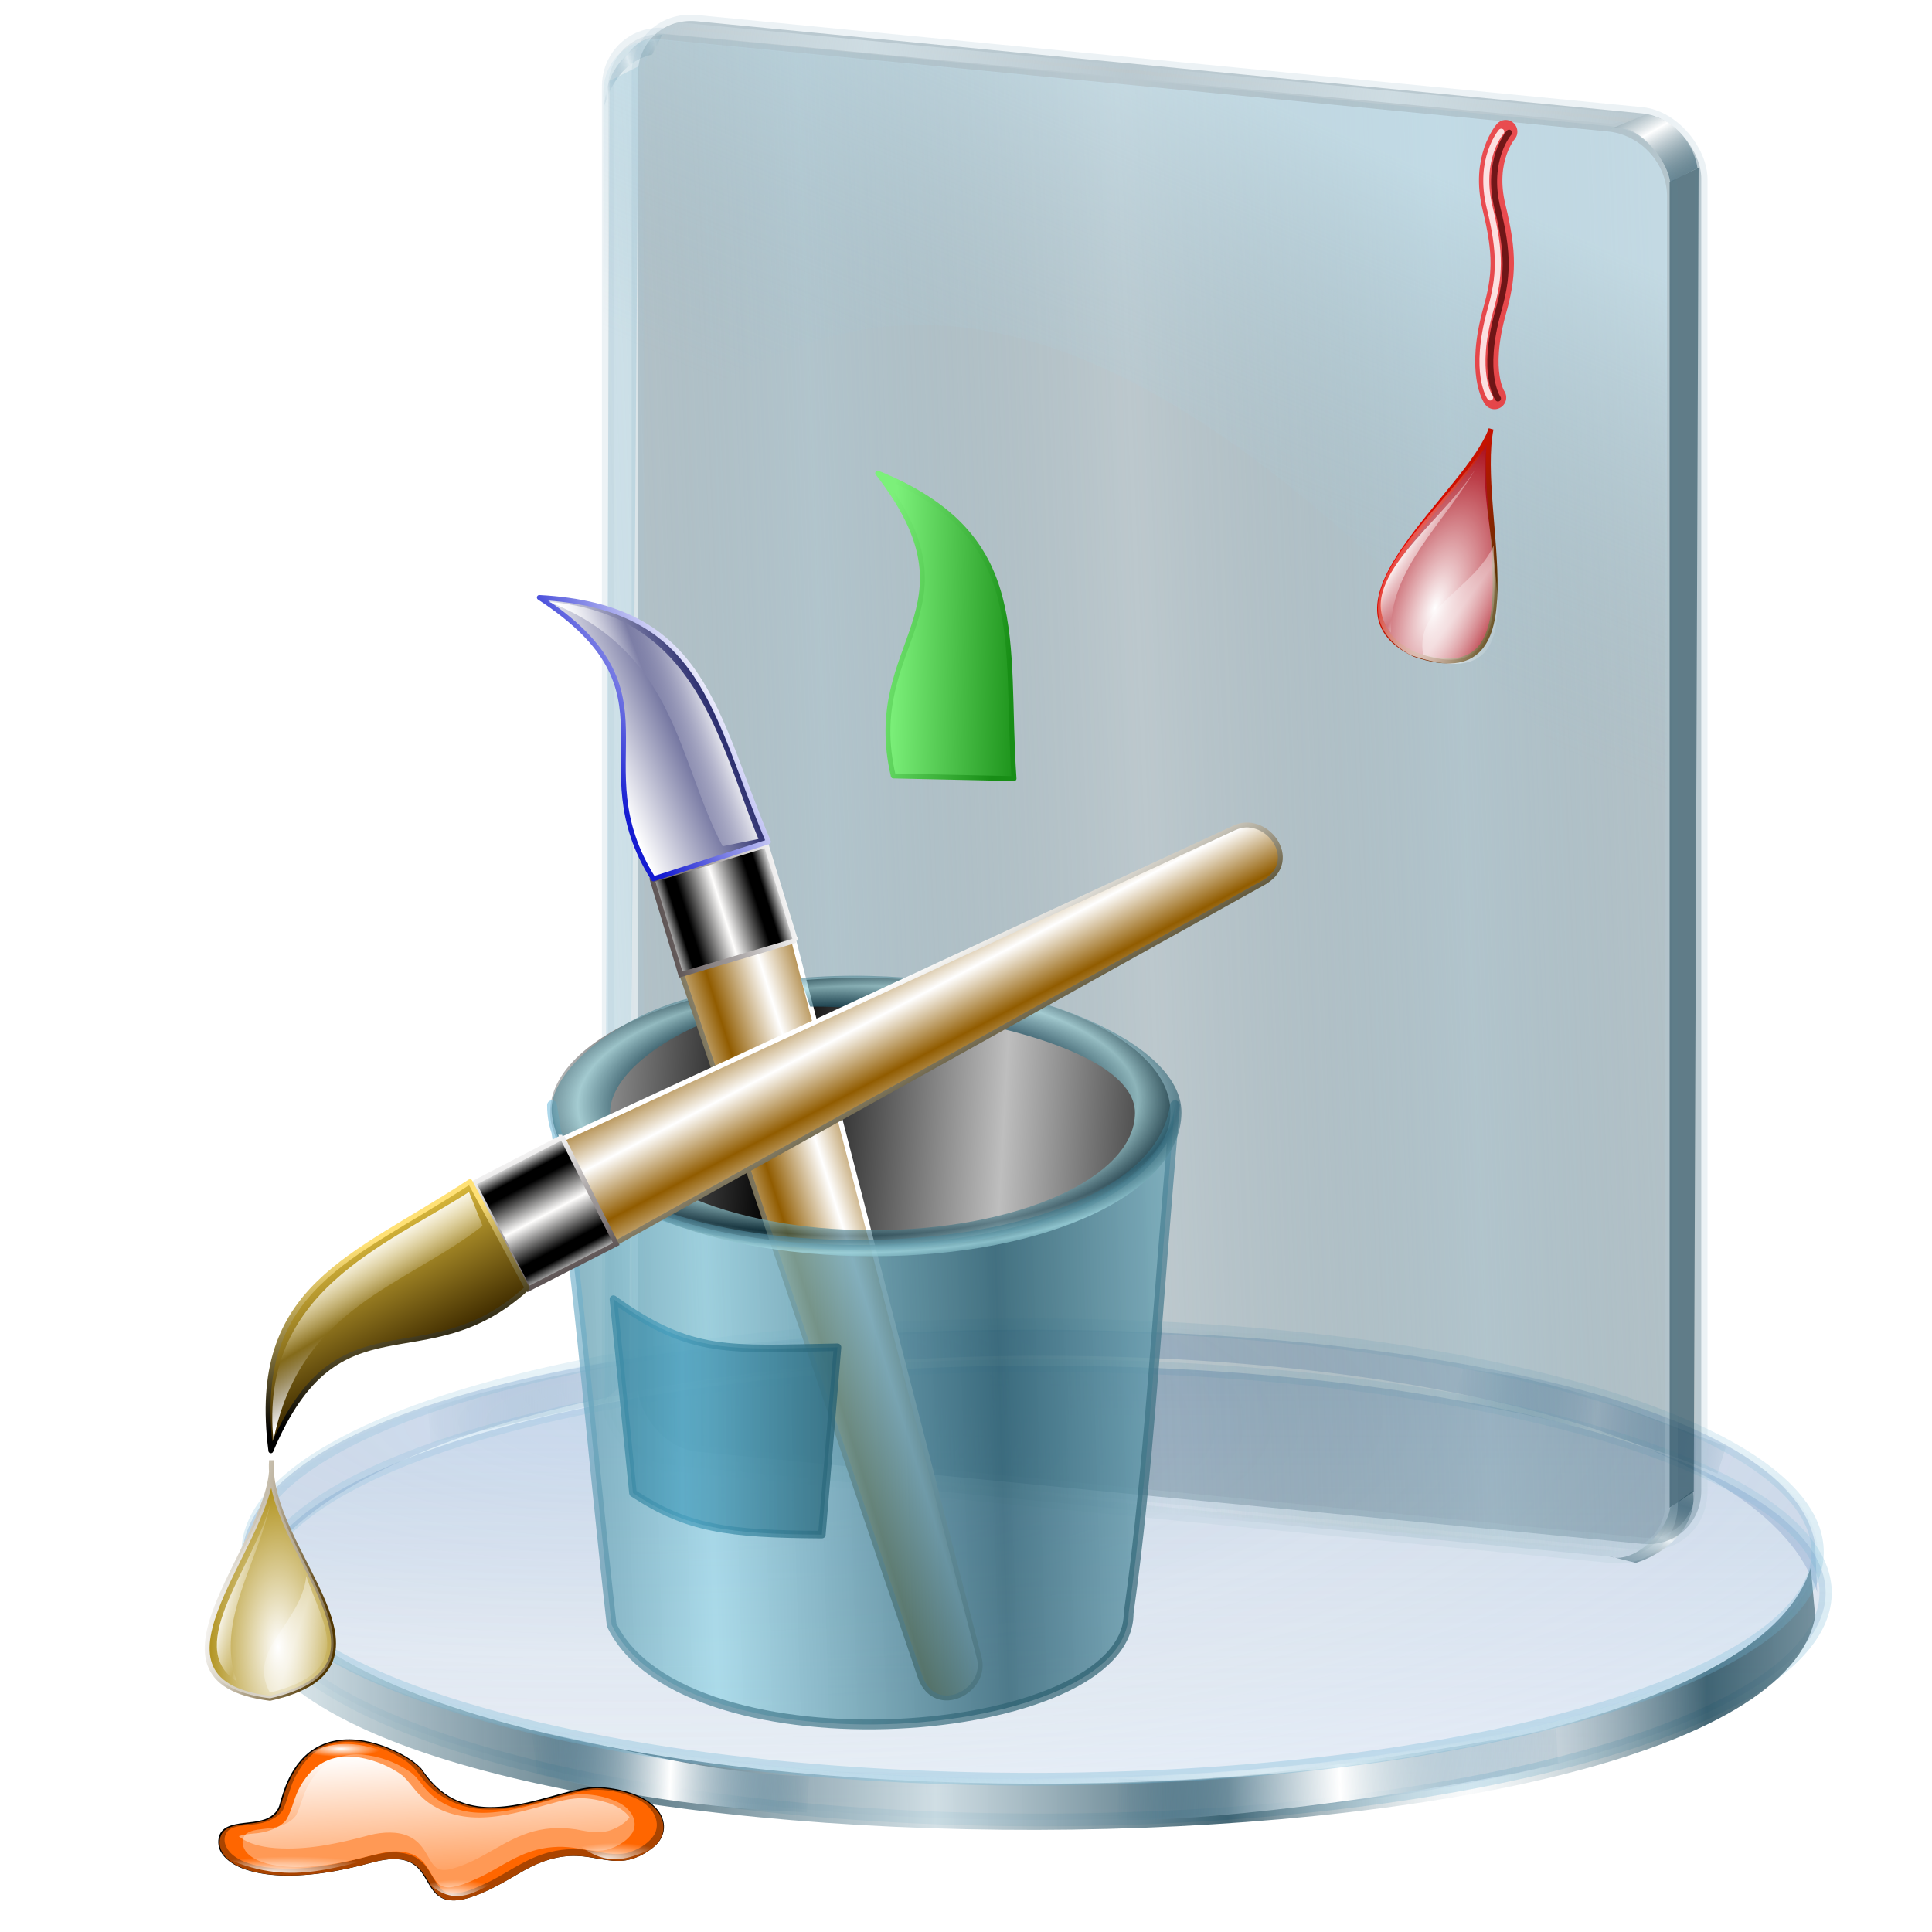 <?xml version="1.0" encoding="UTF-8" standalone="no"?>
<!-- Created with Inkscape (http://www.inkscape.org/) -->

<svg
   xmlns:dc="http://purl.org/dc/elements/1.1/"
   xmlns:cc="http://creativecommons.org/ns#"
   xmlns:rdf="http://www.w3.org/1999/02/22-rdf-syntax-ns#"
   xmlns:svg="http://www.w3.org/2000/svg"
   xmlns="http://www.w3.org/2000/svg"
   xmlns:xlink="http://www.w3.org/1999/xlink"
   xmlns:sodipodi="http://sodipodi.sourceforge.net/DTD/sodipodi-0.dtd"
   xmlns:inkscape="http://www.inkscape.org/namespaces/inkscape"
   id="svg6452"
   sodipodi:version="0.32"
   inkscape:version="0.91 r13725"
   width="256"
   height="256"
   version="1.0"
   sodipodi:docname="folder-drawings.svg"
   inkscape:output_extension="org.inkscape.output.svg.inkscape">
  <defs
     id="defs6455">
    <linearGradient
       id="linearGradient4434"
       inkscape:collect="always">
      <stop
         stop-opacity="1"
         stop-color="#ff0000"
         id="stop4436" />
      <stop
         stop-opacity="1"
         stop-color="#513600"
         id="stop4438"
         offset="1" />
    </linearGradient>
    <linearGradient
       id="linearGradient4876">
      <stop
         id="stop4878"
         stop-color="#000000"
         stop-opacity="0" />
      <stop
         offset="0.722"
         id="stop4880"
         stop-color="#184f62"
         stop-opacity="0.659" />
      <stop
         offset="0.874"
         id="stop4882"
         stop-color="#a5dce4"
         stop-opacity="0.707" />
      <stop
         offset="1"
         id="stop4884"
         stop-color="#1e5162"
         stop-opacity="0.585" />
    </linearGradient>
    <linearGradient
       inkscape:collect="always"
       id="linearGradient3935">
      <stop
         id="stop3937"
         stop-color="#ffffff"
         stop-opacity="1" />
      <stop
         offset="1"
         id="stop3939"
         stop-color="#ffffff"
         stop-opacity="0" />
    </linearGradient>
    <linearGradient
       inkscape:collect="always"
       id="linearGradient3925">
      <stop
         id="stop3927"
         stop-color="#ffffff"
         stop-opacity="0.467" />
      <stop
         offset="1"
         id="stop3929"
         stop-color="#ffffff"
         stop-opacity="0" />
    </linearGradient>
    <linearGradient
       inkscape:collect="always"
       id="linearGradient3905">
      <stop
         id="stop3907"
         stop-color="#ffffff"
         stop-opacity="1" />
      <stop
         offset="1"
         id="stop3909"
         stop-color="#513600"
         stop-opacity="1" />
    </linearGradient>
    <linearGradient
       inkscape:collect="always"
       id="linearGradient3877">
      <stop
         id="stop3879"
         stop-color="#e2c03f"
         stop-opacity="1" />
      <stop
         offset="1"
         id="stop3881"
         stop-color="#422e00"
         stop-opacity="1" />
    </linearGradient>
    <linearGradient
       inkscape:collect="always"
       id="linearGradient3869">
      <stop
         id="stop3871"
         stop-color="#ffe176"
         stop-opacity="1" />
      <stop
         offset="1"
         id="stop3873"
         stop-color="#000000"
         stop-opacity="1" />
    </linearGradient>
    <linearGradient
       inkscape:collect="always"
       id="linearGradient3859">
      <stop
         id="stop3861"
         stop-color="#ffffff"
         stop-opacity="1" />
      <stop
         offset="1"
         id="stop3863"
         stop-color="#524848"
         stop-opacity="1" />
    </linearGradient>
    <linearGradient
       id="linearGradient3847">
      <stop
         id="stop3849"
         stop-color="#ffffff"
         stop-opacity="1" />
      <stop
         id="stop3855"
         offset="0.267"
         stop-color="#000000"
         stop-opacity="1" />
      <stop
         offset="0.43"
         id="stop3857"
         stop-color="#000000"
         stop-opacity="1" />
      <stop
         offset="1"
         id="stop3851"
         stop-color="#fffefd"
         stop-opacity="1" />
    </linearGradient>
    <linearGradient
       inkscape:collect="always"
       id="linearGradient3836">
      <stop
         id="stop3838"
         stop-color="#3e320e"
         stop-opacity="1" />
      <stop
         offset="1"
         id="stop3840"
         stop-color="#ffffff"
         stop-opacity="1" />
    </linearGradient>
    <linearGradient
       inkscape:collect="always"
       id="linearGradient3827">
      <stop
         id="stop3829"
         stop-color="#915c00"
         stop-opacity="1" />
      <stop
         offset="1"
         id="stop3831"
         stop-color="#ffffff"
         stop-opacity="1" />
    </linearGradient>
    <linearGradient
       inkscape:collect="always"
       id="linearGradient3800">
      <stop
         id="stop3802"
         stop-color="#151cd1"
         stop-opacity="1" />
      <stop
         offset="1"
         id="stop3804"
         stop-color="#ffffff"
         stop-opacity="1" />
    </linearGradient>
    <linearGradient
       inkscape:collect="always"
       id="linearGradient3801">
      <stop
         id="stop3803"
         stop-color="#1a1d63"
         stop-opacity="1" />
      <stop
         offset="1"
         id="stop3805"
         stop-color="#ffffff"
         stop-opacity="1" />
    </linearGradient>
    <linearGradient
       id="linearGradient19652"
       inkscape:collect="always">
      <stop
         id="stop19654"
         stop-color="#188e16"
         stop-opacity="1" />
      <stop
         id="stop19656"
         offset="1"
         stop-color="#7cf07a"
         stop-opacity="1" />
    </linearGradient>
    <linearGradient
       id="linearGradient3578">
      <stop
         id="stop3580"
         stop-color="#469ebd"
         stop-opacity="0.715" />
      <stop
         id="stop3582"
         offset="1"
         stop-color="#20515f"
         stop-opacity="0.813" />
    </linearGradient>
    <linearGradient
       inkscape:collect="always"
       xlink:href="#linearGradient3578"
       id="linearGradient4235"
       gradientUnits="userSpaceOnUse"
       spreadMethod="reflect"
       x1="13.515"
       y1="-7.475"
       x2="16.09"
       y2="-7.475" />
    <linearGradient
       inkscape:collect="always"
       xlink:href="#linearGradient3578"
       id="linearGradient4245"
       gradientUnits="userSpaceOnUse"
       spreadMethod="reflect"
       x1="16.691"
       y1="-10.978"
       x2="16.09"
       y2="-7.475" />
    <linearGradient
       inkscape:collect="always"
       xlink:href="#linearGradient3578"
       id="linearGradient4257"
       gradientUnits="userSpaceOnUse"
       spreadMethod="reflect"
       x1="12.04"
       y1="-11.587"
       x2="8.696"
       y2="-2.688" />
    <linearGradient
       inkscape:collect="always"
       xlink:href="#linearGradient3578"
       id="linearGradient4259"
       gradientUnits="userSpaceOnUse"
       spreadMethod="reflect"
       x1="10.621"
       y1="-6.409"
       x2="16.09"
       y2="-7.475" />
    <linearGradient
       inkscape:collect="always"
       xlink:href="#linearGradient3578"
       id="linearGradient4261"
       gradientUnits="userSpaceOnUse"
       spreadMethod="reflect"
       x1="15.65"
       y1="-2.21"
       x2="16.09"
       y2="-7.475" />
    <linearGradient
       inkscape:collect="always"
       xlink:href="#linearGradient3578"
       id="linearGradient4265"
       gradientUnits="userSpaceOnUse"
       spreadMethod="reflect"
       x1="16.387"
       y1="-11.391"
       x2="11.132"
       y2="-11.199" />
    <linearGradient
       inkscape:collect="always"
       xlink:href="#linearGradient3578"
       id="linearGradient4285"
       gradientUnits="userSpaceOnUse"
       spreadMethod="reflect"
       x1="13.515"
       y1="-7.475"
       x2="17.07"
       y2="-8.02" />
    <linearGradient
       inkscape:collect="always"
       xlink:href="#linearGradient3578"
       id="linearGradient4289"
       gradientUnits="userSpaceOnUse"
       spreadMethod="reflect"
       x1="16.387"
       y1="-5.908"
       x2="17.747"
       y2="-6.953" />
    <linearGradient
       inkscape:collect="always"
       xlink:href="#linearGradient3578"
       id="linearGradient4291"
       gradientUnits="userSpaceOnUse"
       spreadMethod="reflect"
       x1="12.906"
       y1="-10.151"
       x2="11.372"
       y2="-5.778" />
    <linearGradient
       inkscape:collect="always"
       xlink:href="#linearGradient3578"
       id="linearGradient4297"
       gradientUnits="userSpaceOnUse"
       spreadMethod="reflect"
       x1="16.909"
       y1="-5.212"
       x2="18.617"
       y2="-6.583" />
    <linearGradient
       inkscape:collect="always"
       xlink:href="#linearGradient3578"
       id="linearGradient4299"
       gradientUnits="userSpaceOnUse"
       spreadMethod="reflect"
       x1="15.582"
       y1="-6.256"
       x2="17.377"
       y2="-1.992" />
    <linearGradient
       inkscape:collect="always"
       xlink:href="#linearGradient3578"
       id="linearGradient4301"
       gradientUnits="userSpaceOnUse"
       spreadMethod="reflect"
       x1="17.08"
       y1="-2.275"
       x2="14.94"
       y2="-3.733" />
    <linearGradient
       inkscape:collect="always"
       xlink:href="#linearGradient3578"
       id="linearGradient4303"
       gradientUnits="userSpaceOnUse"
       spreadMethod="reflect"
       x1="7.771"
       y1="-3.754"
       x2="12.916"
       y2="-4.516" />
    <linearGradient
       inkscape:collect="always"
       xlink:href="#linearGradient3578"
       id="linearGradient4305"
       gradientUnits="userSpaceOnUse"
       spreadMethod="reflect"
       x1="11.187"
       y1="-5.887"
       x2="9.718"
       y2="-1.513" />
    <linearGradient
       id="linearGradient2816">
      <stop
         id="stop2818"
         stop-color="#bebebe"
         stop-opacity="1" />
      <stop
         id="stop2820"
         offset="1"
         stop-color="#000000"
         stop-opacity="1" />
    </linearGradient>
    <linearGradient
       id="linearGradient2864">
      <stop
         id="stop2866"
         stop-color="white"
         stop-opacity="1" />
      <stop
         offset="1"
         id="stop2868"
         stop-color="#ffffff"
         stop-opacity="0" />
    </linearGradient>
    <linearGradient
       id="linearGradient2760">
      <stop
         id="stop2762"
         stop-color="#89cae7"
         stop-opacity="0.667" />
      <stop
         id="stop2764"
         offset="1"
         stop-color="#1c4e5c"
         stop-opacity="0.683" />
    </linearGradient>
    <linearGradient
       id="linearGradient2778">
      <stop
         id="stop2780"
         stop-color="#97d5e6"
         stop-opacity="0.724" />
      <stop
         offset="1"
         id="stop2782"
         stop-color="#21586b"
         stop-opacity="0.764" />
    </linearGradient>
    <linearGradient
       id="linearGradient10752">
      <stop
         id="stop10754"
         stop-color="rgb(255, 255, 255)"
         stop-opacity="1" />
      <stop
         offset="1"
         id="stop10756"
         stop-color="rgb(255, 255, 255)"
         stop-opacity="0" />
    </linearGradient>
    <filter
       id="filter10723"
       color-interpolation-filters="sRGB">
      <feGaussianBlur
         id="feGaussianBlur10725" />
    </filter>
    <linearGradient
       y2="-16.12"
       x2="359.28"
       y1="-13.08"
       x1="317.98"
       spreadMethod="reflect"
       gradientTransform="matrix(0.827,0,0,0.827,-308.167,32.018)"
       gradientUnits="userSpaceOnUse"
       id="linearGradient3899"
       xlink:href="#linearGradient3906"
       inkscape:collect="always" />
    <linearGradient
       y2="-6.678"
       x2="360.24"
       y1="1.048"
       x1="364.69"
       spreadMethod="reflect"
       gradientTransform="matrix(0.827,0,0,0.827,-308.167,32.018)"
       gradientUnits="userSpaceOnUse"
       id="linearGradient3897"
       xlink:href="#linearGradient3892"
       inkscape:collect="always" />
    <linearGradient
       y2="30.14"
       x2="264.02"
       y1="-44.748"
       x1="289.32"
       gradientTransform="matrix(0.823,0.08,0,0.827,-308.189,32.26)"
       gradientUnits="userSpaceOnUse"
       id="linearGradient3895-6"
       xlink:href="#linearGradient3878"
       inkscape:collect="always" />
    <linearGradient
       y2="54.15"
       x2="278.95"
       y1="56.22"
       x1="227.44"
       spreadMethod="reflect"
       gradientTransform="matrix(0.827,0,0,0.827,-309.05,61.54)"
       gradientUnits="userSpaceOnUse"
       id="linearGradient3893"
       xlink:href="#linearGradient3867"
       inkscape:collect="always" />
    <linearGradient
       y2="-4.093"
       x2="361.38"
       y1="-9.786"
       x1="359.71"
       spreadMethod="reflect"
       gradientTransform="matrix(0.827,0,0,-0.827,-308.378,209.253)"
       gradientUnits="userSpaceOnUse"
       id="linearGradient3890"
       xlink:href="#linearGradient3892"
       inkscape:collect="always" />
    <linearGradient
       y2="-16.12"
       x2="359.28"
       y1="-13.08"
       x1="317.98"
       spreadMethod="reflect"
       gradientTransform="matrix(0.827,0,0,0.827,-308.167,221.322)"
       gradientUnits="userSpaceOnUse"
       id="linearGradient3888"
       xlink:href="#linearGradient3906"
       inkscape:collect="always" />
    <linearGradient
       y2="6.578"
       x2="63.37"
       y1="10.421"
       x1="61.93"
       spreadMethod="reflect"
       gradientTransform="matrix(0,1,1,0,-156.373,-45.269)"
       gradientUnits="userSpaceOnUse"
       id="linearGradient3886"
       xlink:href="#linearGradient3757"
       inkscape:collect="always" />
    <linearGradient
       y2="234.13"
       x2="144.1"
       y1="264.77"
       x1="66.09"
       spreadMethod="reflect"
       gradientTransform="matrix(0.827,0,0,0.862,114.192,14.734)"
       gradientUnits="userSpaceOnUse"
       id="linearGradient3881"
       xlink:href="#linearGradient3824-7"
       inkscape:collect="always" />
    <linearGradient
       y2="173.91"
       x2="67.09"
       y1="264.77"
       x1="66.09"
       gradientUnits="userSpaceOnUse"
       id="linearGradient3879"
       xlink:href="#linearGradient3773-8"
       inkscape:collect="always" />
    <radialGradient
       r="126.76"
       fy="149.73"
       fx="-39.669"
       cy="149.73"
       cx="-39.669"
       spreadMethod="reflect"
       gradientTransform="matrix(1,0,0,0.283,0,157.826)"
       gradientUnits="userSpaceOnUse"
       id="radialGradient3876"
       xlink:href="#linearGradient3815"
       inkscape:collect="always" />
    <linearGradient
       y2="254.22"
       x2="266.18"
       y1="253.18"
       x1="229.62"
       spreadMethod="reflect"
       gradientTransform="matrix(-0.827,0,0,0.633,365.062,74.618)"
       gradientUnits="userSpaceOnUse"
       id="linearGradient3874"
       xlink:href="#linearGradient3757"
       inkscape:collect="always" />
    <linearGradient
       y2="252.55"
       x2="249.45"
       y1="251.92"
       x1="226.48"
       spreadMethod="reflect"
       gradientTransform="matrix(0.827,0,0,0.608,-100.847,80.374)"
       gradientUnits="userSpaceOnUse"
       id="linearGradient3872"
       xlink:href="#linearGradient3757"
       inkscape:collect="always" />
    <linearGradient
       y2="234.6"
       x2="354.07"
       y1="236.06"
       x1="218.43"
       spreadMethod="reflect"
       gradientTransform="matrix(0.827,0,0,0.827,-100.847,27.345)"
       gradientUnits="userSpaceOnUse"
       id="linearGradient3868"
       xlink:href="#linearGradient3851"
       inkscape:collect="always" />
    <linearGradient
       y2="256.25"
       x2="17.757"
       y1="183.53"
       x1="17.757"
       gradientUnits="userSpaceOnUse"
       id="linearGradient3864"
       xlink:href="#linearGradient3765"
       inkscape:collect="always" />
    <linearGradient
       y2="252.55"
       x2="249.45"
       y1="251.92"
       x1="226.48"
       spreadMethod="reflect"
       gradientTransform="matrix(-0.82,-0.107,0.107,-0.82,367.072,422.465)"
       gradientUnits="userSpaceOnUse"
       id="linearGradient3862"
       xlink:href="#linearGradient3757"
       inkscape:collect="always" />
    <linearGradient
       y2="254.22"
       x2="266.18"
       y1="253.18"
       x1="229.62"
       spreadMethod="reflect"
       gradientTransform="matrix(0.827,0,0,-0.827,-106.377,393.99)"
       gradientUnits="userSpaceOnUse"
       id="linearGradient3860"
       xlink:href="#linearGradient3757"
       inkscape:collect="always" />
    <linearGradient
       id="linearGradient3757">
      <stop
         id="stop3759"
         stop-color="#ffffff"
         stop-opacity="1" />
      <stop
         id="stop3761"
         offset="1"
         stop-color="#286483"
         stop-opacity="0" />
    </linearGradient>
    <linearGradient
       id="linearGradient3765">
      <stop
         id="stop3767"
         stop-color="#668dbd"
         stop-opacity="0.353" />
      <stop
         id="stop3769"
         offset="1"
         stop-color="#668dbd"
         stop-opacity="0.094" />
    </linearGradient>
    <linearGradient
       id="linearGradient3773-8">
      <stop
         id="stop3775"
         stop-color="#70b5d4"
         stop-opacity="0.838" />
      <stop
         id="stop3777"
         offset="1"
         stop-color="#70b5d4"
         stop-opacity="0.275" />
    </linearGradient>
    <linearGradient
       id="linearGradient3815">
      <stop
         id="stop3817"
         stop-color="#9fcaff"
         stop-opacity="0.113" />
      <stop
         offset="1"
         id="stop3819"
         stop-color="#668dbd"
         stop-opacity="0" />
    </linearGradient>
    <linearGradient
       id="linearGradient3824-7">
      <stop
         id="stop3826"
         stop-color="#ffffff"
         stop-opacity="0.838" />
      <stop
         offset="1"
         id="stop3828"
         stop-color="#70b5d4"
         stop-opacity="0" />
    </linearGradient>
    <linearGradient
       id="linearGradient3851">
      <stop
         id="stop3853"
         stop-color="#123e50"
         stop-opacity="0.683" />
      <stop
         offset="0.371"
         id="stop3861-9"
         stop-color="#c6d7de"
         stop-opacity="0.749" />
      <stop
         offset="0.716"
         id="stop3859"
         stop-color="#123e50"
         stop-opacity="0.782" />
      <stop
         id="stop3855-4"
         offset="1"
         stop-color="#c3d4db"
         stop-opacity="0.099" />
    </linearGradient>
    <linearGradient
       id="linearGradient3867">
      <stop
         id="stop3869"
         stop-color="#99bbc9"
         stop-opacity="0.507" />
      <stop
         id="stop3871-1"
         offset="1"
         stop-color="#476b7a"
         stop-opacity="0" />
    </linearGradient>
    <linearGradient
       id="linearGradient3878">
      <stop
         id="stop3880"
         stop-color="#d3f2ff"
         stop-opacity="0.821" />
      <stop
         id="stop3882"
         offset="1"
         stop-color="#9abcca"
         stop-opacity="0" />
    </linearGradient>
    <linearGradient
       id="linearGradient3892">
      <stop
         id="stop3894"
         stop-color="#1a485c"
         stop-opacity="0.535" />
      <stop
         id="stop3896"
         offset="1"
         stop-color="#ffffff"
         stop-opacity="1" />
    </linearGradient>
    <linearGradient
       id="linearGradient3906">
      <stop
         id="stop3908"
         stop-color="#cedce2"
         stop-opacity="1" />
      <stop
         id="stop3910"
         offset="1"
         stop-color="#cedce2"
         stop-opacity="0" />
    </linearGradient>
    <linearGradient
       inkscape:collect="always"
       xlink:href="#linearGradient2816"
       id="linearGradient4990"
       gradientUnits="userSpaceOnUse"
       spreadMethod="reflect"
       x1="187.93"
       y1="58.09"
       x2="162.61"
       y2="56.666" />
    <linearGradient
       inkscape:collect="always"
       xlink:href="#linearGradient3827"
       id="linearGradient4992"
       gradientUnits="userSpaceOnUse"
       gradientTransform="translate(-18.053,-6.807)"
       spreadMethod="reflect"
       x1="192.52"
       y1="80.53"
       x2="185.68"
       y2="71.76" />
    <linearGradient
       inkscape:collect="always"
       xlink:href="#linearGradient3836"
       id="linearGradient4994"
       gradientUnits="userSpaceOnUse"
       gradientTransform="translate(-18.053,-6.807)"
       x1="217.27"
       y1="73.33"
       x2="199.66"
       y2="52.966" />
    <linearGradient
       inkscape:collect="always"
       xlink:href="#linearGradient3847"
       id="linearGradient4996"
       gradientUnits="userSpaceOnUse"
       gradientTransform="translate(-18.053,-6.807)"
       spreadMethod="reflect"
       x1="112.93"
       y1="117.82"
       x2="120.73"
       y2="127.72" />
    <linearGradient
       inkscape:collect="always"
       xlink:href="#linearGradient3859"
       id="linearGradient4998"
       gradientUnits="userSpaceOnUse"
       gradientTransform="translate(-18.053,-6.807)"
       x1="105.82"
       y1="119.95"
       x2="123.19"
       y2="143.89" />
    <linearGradient
       inkscape:collect="always"
       xlink:href="#linearGradient3801"
       id="linearGradient5000"
       gradientUnits="userSpaceOnUse"
       gradientTransform="matrix(0.244,-0.97,-0.97,-0.244,196.596,268.137)"
       x1="107.19"
       y1="154.02"
       x2="93.29"
       y2="131.58" />
    <linearGradient
       inkscape:collect="always"
       xlink:href="#linearGradient3800"
       id="linearGradient5002"
       gradientUnits="userSpaceOnUse"
       gradientTransform="matrix(0.244,-0.97,-0.97,-0.244,196.596,268.137)"
       x1="85.15"
       y1="135.55"
       x2="97.55"
       y2="162.74" />
    <linearGradient
       inkscape:collect="always"
       xlink:href="#linearGradient3935"
       id="linearGradient5004"
       gradientUnits="userSpaceOnUse"
       gradientTransform="matrix(0.244,-0.97,-0.97,-0.244,196.596,268.137)"
       spreadMethod="reflect"
       x1="97.46"
       y1="158.85"
       x2="90.96"
       y2="149.45" />
    <linearGradient
       inkscape:collect="always"
       xlink:href="#linearGradient19652"
       id="linearGradient5014"
       gradientUnits="userSpaceOnUse"
       gradientTransform="matrix(0.244,-0.97,-0.97,-0.244,196.596,268.137)"
       x1="110.04"
       y1="153.02"
       x2="93.29"
       y2="131.58" />
    <linearGradient
       inkscape:collect="always"
       xlink:href="#linearGradient19652"
       id="linearGradient5016"
       gradientUnits="userSpaceOnUse"
       gradientTransform="matrix(0.244,-0.97,-0.97,-0.244,196.596,268.137)"
       x1="98.16"
       y1="158.73"
       x2="77.71"
       y2="138.32" />
    <linearGradient
       inkscape:collect="always"
       xlink:href="#linearGradient3877"
       id="linearGradient5046"
       gradientUnits="userSpaceOnUse"
       gradientTransform="matrix(0.244,-0.97,-0.97,-0.244,196.596,268.137)"
       x1="110.04"
       y1="153.02"
       x2="93.29"
       y2="131.58" />
    <linearGradient
       inkscape:collect="always"
       xlink:href="#linearGradient3869"
       id="linearGradient5048"
       gradientUnits="userSpaceOnUse"
       gradientTransform="matrix(0.244,-0.97,-0.97,-0.244,196.596,268.137)"
       x1="98.16"
       y1="158.73"
       x2="77.71"
       y2="138.32" />
    <linearGradient
       inkscape:collect="always"
       xlink:href="#linearGradient3578"
       id="linearGradient4700"
       gradientUnits="userSpaceOnUse"
       gradientTransform="matrix(1.218,0,0,1.214,-96.678,93.733)"
       spreadMethod="reflect"
       x1="153.61"
       y1="86.88"
       x2="176.68"
       y2="86.88" />
    <linearGradient
       inkscape:collect="always"
       xlink:href="#linearGradient3578"
       id="linearGradient4702"
       gradientUnits="userSpaceOnUse"
       gradientTransform="matrix(1.218,0,0,1.214,-96.678,93.733)"
       spreadMethod="reflect"
       x1="154.45"
       y1="89.41"
       x2="176.68"
       y2="86.88" />
    <radialGradient
       inkscape:collect="always"
       xlink:href="#linearGradient4876"
       id="radialGradient4710"
       gradientUnits="userSpaceOnUse"
       gradientTransform="matrix(0.603,-0.006,0.002,0.251,109.243,133.575)"
       spreadMethod="reflect"
       cx="7.159"
       cy="50.07"
       fx="7.159"
       fy="50.07"
       r="70.44" />
    <linearGradient
       inkscape:collect="always"
       xlink:href="#linearGradient2778"
       id="linearGradient4713"
       gradientUnits="userSpaceOnUse"
       gradientTransform="matrix(1.218,0,0,1.214,-95.184,94.161)"
       spreadMethod="reflect"
       x1="155.55"
       y1="85.17"
       x2="187.2"
       y2="84.2" />
    <linearGradient
       inkscape:collect="always"
       xlink:href="#linearGradient2760"
       id="linearGradient4715"
       gradientUnits="userSpaceOnUse"
       gradientTransform="matrix(1.218,0,0,1.214,-95.184,94.161)"
       x1="134.26"
       y1="39.2"
       x2="210.78"
       y2="107.19" />
    <linearGradient
       inkscape:collect="always"
       xlink:href="#linearGradient3905"
       id="linearGradient4739"
       gradientUnits="userSpaceOnUse"
       x1="62.5"
       y1="192.86"
       x2="87.74"
       y2="197.56" />
    <linearGradient
       inkscape:collect="always"
       xlink:href="#linearGradient3935"
       id="linearGradient4741"
       gradientUnits="userSpaceOnUse"
       spreadMethod="reflect"
       x1="64.7"
       y1="200.92"
       x2="70.21"
       y2="202.29" />
    <linearGradient
       inkscape:collect="always"
       xlink:href="#linearGradient3925"
       id="linearGradient4743"
       gradientUnits="userSpaceOnUse"
       spreadMethod="reflect"
       x1="80.03"
       y1="208.02"
       x2="88.27"
       y2="210.76" />
    <radialGradient
       inkscape:collect="always"
       xlink:href="#linearGradient3935"
       id="radialGradient4745"
       gradientUnits="userSpaceOnUse"
       gradientTransform="matrix(1.152,-0.002,0.004,2.638,-12.322,-328.574)"
       cx="75.883"
       cy="204.75"
       fx="75.883"
       fy="204.75"
       r="12.904" />
    <linearGradient
       inkscape:collect="always"
       xlink:href="#linearGradient10752"
       id="linearGradient4747"
       gradientUnits="userSpaceOnUse"
       gradientTransform="matrix(0.945,0,0,0.912,923.708,593.63)"
       x1="266.68"
       y1="1016"
       x2="111.12"
       y2="1424.1" />
    <radialGradient
       inkscape:collect="always"
       xlink:href="#linearGradient2864"
       id="radialGradient4749"
       gradientUnits="userSpaceOnUse"
       gradientTransform="matrix(0.972,0.002,8.5213577e-4,-0.153,50.441,234.492)"
       cx="39.621"
       cy="237.13"
       fx="39.621"
       fy="237.13"
       r="15.89" />
    <radialGradient
       inkscape:collect="always"
       xlink:href="#linearGradient2864"
       id="radialGradient4751"
       gradientUnits="userSpaceOnUse"
       gradientTransform="matrix(1.06,-0.018,0.005,0.273,89.753,177.658)"
       cx="39.905"
       cy="240.56"
       fx="36.14"
       fy="244.38"
       r="15.89" />
    <radialGradient
       inkscape:collect="always"
       xlink:href="#linearGradient2864"
       id="radialGradient4753"
       gradientUnits="userSpaceOnUse"
       gradientTransform="matrix(2.251,-0.018,0.01,0.273,-24.358,170.555)"
       cx="39.905"
       cy="240.56"
       fx="36.14"
       fy="244.38"
       r="15.89" />
    <radialGradient
       inkscape:collect="always"
       xlink:href="#linearGradient2864"
       id="radialGradient4755"
       gradientUnits="userSpaceOnUse"
       gradientTransform="matrix(1.253,-0.018,0.006,0.273,142.798,166.412)"
       cx="39.905"
       cy="240.56"
       fx="36.14"
       fy="244.38"
       r="15.89" />
    <linearGradient
       inkscape:collect="always"
       xlink:href="#linearGradient4434"
       id="linearGradient4422"
       gradientUnits="userSpaceOnUse"
       x1="62.5"
       y1="192.86"
       x2="87.74"
       y2="197.56"
       gradientTransform="matrix(0.616,0.204,-0.204,0.616,19.542,-72.859)" />
    <linearGradient
       inkscape:collect="always"
       xlink:href="#linearGradient3935"
       id="linearGradient4424"
       gradientUnits="userSpaceOnUse"
       spreadMethod="reflect"
       x1="64.7"
       y1="200.92"
       x2="70.21"
       y2="202.29"
       gradientTransform="matrix(0.616,0.204,-0.204,0.616,19.857,-72.23)" />
    <linearGradient
       inkscape:collect="always"
       xlink:href="#linearGradient3925"
       id="linearGradient4426"
       gradientUnits="userSpaceOnUse"
       spreadMethod="reflect"
       x1="80.03"
       y1="208.02"
       x2="88.27"
       y2="210.76"
       gradientTransform="matrix(0.616,0.204,-0.204,0.616,20.137,-72.649)" />
    <radialGradient
       inkscape:collect="always"
       xlink:href="#linearGradient3935"
       id="radialGradient4428"
       gradientUnits="userSpaceOnUse"
       gradientTransform="matrix(0.711,0.234,-0.535,1.626,78.344,-277.827)"
       cx="75.883"
       cy="204.75"
       fx="75.883"
       fy="204.75"
       r="12.904" />
  </defs>
  <sodipodi:namedview
     inkscape:window-height="1057"
     inkscape:window-width="1920"
     inkscape:pageshadow="2"
     inkscape:pageopacity="0.0"
     guidetolerance="10.0"
     gridtolerance="10.0"
     objecttolerance="10.0"
     borderopacity="1.0"
     bordercolor="#666666"
     pagecolor="#ffffff"
     id="base"
     inkscape:zoom="3.3984375"
     inkscape:cx="128"
     inkscape:cy="128"
     inkscape:window-x="-2"
     inkscape:window-y="-5"
     inkscape:current-layer="svg6452"
     showgrid="false"
     inkscape:window-maximized="1"
     inkscape:snap-global="false" />
  <g
     id="g4919"
     transform="translate(5.053,-3.319)">
    <g
       transform="translate(-2.664,4.735)"
       id="g3846">
      <path
         d="m 54.736,189.873 c 11.343,-2.986 45.459,-11.095 58.887,-9.859 l -0.886,-4.417 c -12.716,0.165 -45.309,4.766 -58.434,9.796 z"
         id="path3807"
         inkscape:connector-curvature="0"
         sodipodi:nodetypes="ccccc"
         opacity="0.6"
         fill="url(#linearGradient3860)"
         stroke="none"
         fill-opacity="1" />
      <path
         sodipodi:nodetypes="ccccc"
         inkscape:connector-curvature="0"
         id="path3803"
         d="m 225.185,193.85 c -10.996,-4.577 -21.979,-7.512 -35.16,-9.587 l 1.518,-4.32 c 13.501,1.503 24.017,6.306 34.784,10.309 z"
         fill="url(#linearGradient3862)"
         stroke="none"
         fill-opacity="1" />
      <path
         d="m 29.953,202.769 0.296,6.783 c 17.429,-41.667 194.672,-41.857 208.155,0 l -0.296,-6.502 C 231.103,165.66 39.311,165.153 29.953,202.769 z"
         id="path3781"
         inkscape:connector-curvature="0"
         sodipodi:nodetypes="ccccc"
         fill="#7b97c2"
         stroke="none"
         fill-opacity="0.332" />
      <path
         sodipodi:type="arc"
         id="path3755"
         sodipodi:cx="24.564161"
         sodipodi:cy="220.18959"
         sodipodi:rx="125.78035"
         sodipodi:ry="34.922543"
         d="M 150.345,220.19 A 125.78,34.923 0 0 1 24.564,255.112 125.78,34.923 0 0 1 -101.216,220.19 125.78,34.923 0 0 1 24.564,185.267 125.78,34.923 0 0 1 150.345,220.19 Z"
         transform="matrix(0.827,0,0,0.862,115.18,19.83)"
         stroke-opacity="0.427"
         stroke-dasharray="none"
         fill="url(#linearGradient3864)"
         stroke="url(#linearGradient3879)"
         fill-opacity="1"
         stroke-width="1.959"
         stroke-miterlimit="4" />
      <path
         sodipodi:nodetypes="ccccc"
         inkscape:connector-curvature="0"
         id="path3783-1"
         d="m 29.983,213.069 0.067,-8.22 c 13.102,40.124 195.927,39.629 207.496,1.437 l 0.592,6.502 C 231.132,250.178 39.34,250.685 29.983,213.069 z"
         fill="url(#linearGradient3868)"
         stroke="none"
         fill-opacity="1" />
      <path
         transform="matrix(0.827,0,0,0.89,114.517,13.925)"
         d="M 150.345,220.19 A 125.78,34.923 0 0 1 24.564,255.112 125.78,34.923 0 0 1 -101.216,220.19 125.78,34.923 0 0 1 24.564,185.267 125.78,34.923 0 0 1 150.345,220.19 Z"
         sodipodi:ry="34.922543"
         sodipodi:rx="125.78035"
         sodipodi:cy="220.18959"
         sodipodi:cx="24.564161"
         id="path3785-0"
         sodipodi:type="arc"
         stroke-opacity="0.427"
         stroke-dasharray="none"
         fill="none"
         stroke="url(#linearGradient3879)"
         stroke-width="1.959"
         stroke-miterlimit="4" />
      <path
         d="m 68.008,227.81 c 11.496,2.29 23.526,5.878 36.865,6.135 l -0.346,4.779 c -13.505,-0.504 -25.08,-2.407 -35.682,-5.023 z"
         id="path3789-6"
         inkscape:connector-curvature="0"
         sodipodi:nodetypes="ccccc"
         fill="url(#linearGradient3872)"
         stroke="none"
         fill-opacity="1" />
      <path
         sodipodi:nodetypes="ccccc"
         inkscape:connector-curvature="0"
         id="path3799"
         d="m 203.819,227.637 c -11.343,2.117 -44.492,8.055 -57.986,6.597 l -0.144,5.491 c 12.959,0.451 46.312,-4.401 58.375,-7.444 z"
         fill="url(#linearGradient3874)"
         stroke="none"
         fill-opacity="1" />
      <path
         transform="matrix(0.827,0,0,0.862,114.122,14.437)"
         d="M 150.345,220.19 A 125.78,34.923 0 0 1 24.564,255.112 125.78,34.923 0 0 1 -101.216,220.19 125.78,34.923 0 0 1 24.564,185.267 125.78,34.923 0 0 1 150.345,220.19 Z"
         sodipodi:ry="34.922543"
         sodipodi:rx="125.78035"
         sodipodi:cy="220.18959"
         sodipodi:cx="24.564161"
         id="path3811"
         sodipodi:type="arc"
         stroke-opacity="0.427"
         stroke-dasharray="none"
         fill="url(#radialGradient3876)"
         stroke="url(#linearGradient3879)"
         fill-opacity="1"
         stroke-width="1.959"
         stroke-miterlimit="4" />
      <path
         d="m 238.526,204.545 c 0,16.626 -46.571,30.105 -104.02,30.105 -57.448,0 -104.02,-13.478 -104.02,-30.105"
         id="path3821"
         inkscape:connector-curvature="0"
         sodipodi:nodetypes="csc"
         stroke-opacity="0.427"
         stroke-dasharray="none"
         fill="none"
         stroke="url(#linearGradient3881)"
         stroke-width="0.827"
         stroke-miterlimit="4" />
    </g>
    <g
       transform="translate(224.017,-5.677)"
       id="g3873">
      <path
         d="m -141.328,13.578 -1.321,2.642 c -2.317,0.547 -4.95,2.202 -6.325,6.725 0.187,-3.306 1.438,-5.221 3.002,-6.725 1.479,-1.981 3.06,-2.332 4.644,-2.642 z"
         id="path3818"
         inkscape:connector-curvature="0"
         sodipodi:nodetypes="ccccc"
         fill="url(#linearGradient3886)"
         stroke="none"
         fill-opacity="1" />
      <path
         inkscape:connector-curvature="0"
         id="path3914"
         d="m -142.529,202.625 3.313,-1.371 128.169,12.337 -4.455,1.142 z"
         opacity="0.771"
         fill="url(#linearGradient3888)"
         stroke="none"
         fill-opacity="1" />
      <path
         sodipodi:nodetypes="ccccc"
         inkscape:connector-curvature="0"
         id="path3900"
         d="m -15.933,215.172 c 3.221,1.302 7.77,-3.233 8.169,-6.413 l 3.02,-2.244 c 0.632,4.076 -2.777,8.039 -7.569,9.569 z"
         fill="url(#linearGradient3890)"
         stroke="none"
         fill-opacity="1" />
      <rect
         id="rect3863"
         width="141.62"
         height="189.54"
         x="-145.28"
         y="25.14"
         ry="7.847"
         transform="matrix(0.995,0.097,0,1,0,0)"
         opacity="0.6"
         stroke-opacity="0.427"
         stroke-dasharray="none"
         fill="#123e50"
         stroke="#b6ccd6"
         fill-opacity="0.473"
         stroke-width="1.658"
         stroke-miterlimit="4"
         rx="7.847" />
      <path
         sodipodi:nodetypes="ccccc"
         inkscape:connector-curvature="0"
         id="path3888"
         d="m -148.302,19.705 3.837,-1.918 -1.279,173.933 -3.197,2.771 z"
         fill="#449abe"
         stroke="none"
         fill-opacity="0.199" />
      <rect
         transform="matrix(0.995,0.097,0,1,0,0)"
         ry="7.847"
         y="27.25"
         x="-149.24"
         height="189.54"
         width="141.62"
         id="rect3865"
         opacity="0.6"
         stroke-opacity="0.427"
         stroke-dasharray="none"
         fill="url(#linearGradient3893)"
         stroke="#b6ccd6"
         fill-opacity="1"
         stroke-width="1.658"
         stroke-miterlimit="4"
         rx="7.847" />
      <path
         d="m -141.318,14.218 125.33,12.202 c 4.327,0.421 7.81,4.26 7.81,8.608 l 0,90.849 C -83.297,31.653 -118.383,45.376 -149.129,70.804 l 0,-49.499 c 0,-4.347 3.483,-7.508 7.81,-7.087 z"
         id="rect3875"
         inkscape:connector-curvature="0"
         sodipodi:nodetypes="sssccss"
         opacity="0.6"
         fill="url(#linearGradient3895-6)"
         stroke="none"
         fill-opacity="1" />
      <path
         d="m -7.834,33.133 3.837,-1.918 -0.639,175.425 -3.197,2.132 z"
         id="path3886"
         inkscape:connector-curvature="0"
         sodipodi:nodetypes="ccccc"
         fill="#204757"
         stroke="none"
         fill-opacity="0.585" />
      <path
         d="m -15.721,26.099 c 3.221,-1.302 7.559,3.859 7.958,7.039 l 3.614,-1.863 c -0.28,-2.409 -2.499,-6.572 -6.882,-7.095 z"
         id="path3890"
         inkscape:connector-curvature="0"
         sodipodi:nodetypes="ccccc"
         fill="url(#linearGradient3897)"
         stroke="none"
         fill-opacity="1" />
      <path
         d="m -142.529,13.321 3.313,-1.371 128.169,12.337 -4.455,1.142 z"
         id="path3904"
         inkscape:connector-curvature="0"
         fill="url(#linearGradient3899)"
         stroke="none"
         fill-opacity="1" />
    </g>
  </g>
  <g
     id="g2637"
     transform="translate(-1.704,-1.9)">
    <g
       transform="translate(-2.572,0)"
       id="g3612">
      <g
         id="g2650"
         fill="url(#linearGradient4235)"
         font-family="Bitstream Vera Sans"
         stroke="none"
         font-style="normal"
         fill-opacity="1"
         font-weight="normal"
         font-size="12">
        <path
           d="m 16.188,-12.219 -4.094,0.031 0.707,0.707 4.094,-0.031 -0.707,-0.707 z"
           id="path2652"
           inkscape:connector-curvature="0"
           fill="url(#linearGradient4235)"
           fill-opacity="1" />
        <path
           d="M 12.094,-12.188 8.75,-3.438 9.457,-2.73 12.801,-11.48 12.094,-12.188 z"
           id="path2654"
           inkscape:connector-curvature="0"
           fill="url(#linearGradient4235)"
           fill-opacity="1" />
        <path
           d="m 14.75,-5.688 0.781,2.219 0.707,0.707 -0.781,-2.219 L 14.75,-5.688 z"
           id="path2662"
           inkscape:connector-curvature="0"
           fill="url(#linearGradient4235)"
           fill-opacity="1" />
        <path
           d="m 15.531,-3.469 0,0.031 0.707,0.707 0,-0.031 L 15.531,-3.469 z"
           id="path2664"
           inkscape:connector-curvature="0"
           fill="url(#linearGradient4235)"
           fill-opacity="1" />
        <path
           d="m 17.92,-11.52 c -0.442,-0.442 -1.024,-0.714 -1.733,-0.699 l 0.707,0.707 c 0.709,-0.015 1.291,0.258 1.733,0.699 l -0.707,-0.707 z"
           id="path2672"
           inkscape:connector-curvature="0"
           fill="url(#linearGradient4235)"
           fill-opacity="1" />
        <path
           d="m 16.219,-11.969 c 0.6,0.003 1.098,0.243 1.481,0.626 l 0.707,0.707 c -0.383,-0.383 -0.882,-0.623 -1.481,-0.626 L 16.219,-11.969 z"
           id="path2674"
           inkscape:connector-curvature="0"
           fill="url(#linearGradient4245)"
           fill-opacity="1" />
        <path
           d="m 17.7,-11.343 c 1.561,1.561 1.198,5.5 -2.106,5.437 l 0.707,0.707 c 3.305,0.063 3.668,-3.875 2.106,-5.437 l -0.707,-0.707 z"
           id="path2676"
           inkscape:connector-curvature="0"
           fill="url(#linearGradient4235)"
           fill-opacity="1" />
        <path
           d="m 15.594,-5.906 0.781,2.188 0.707,0.707 -0.781,-2.188 L 15.594,-5.906 z"
           id="path2678"
           inkscape:connector-curvature="0"
           fill="url(#linearGradient4235)"
           fill-opacity="1" />
        <path
           d="m 16.375,-3.719 -0.656,0 0.707,0.707 0.656,0 L 16.375,-3.719 z"
           id="path2680"
           inkscape:connector-curvature="0"
           fill="url(#linearGradient4235)"
           fill-opacity="1" />
        <path
           d="m 14.875,-5.969 -4.312,0 0.707,0.707 4.312,0 L 14.875,-5.969 z"
           id="path2684"
           inkscape:connector-curvature="0"
           fill="url(#linearGradient4235)"
           fill-opacity="1" />
        <path
           d="M 10.562,-5.969 9.75,-3.75 l 0.707,0.707 0.812,-2.219 L 10.562,-5.969 z"
           id="path2686"
           inkscape:connector-curvature="0"
           fill="url(#linearGradient4235)"
           fill-opacity="1" />
        <path
           d="m 9.188,-3.75 3.094,-8.156 0.707,0.707 L 9.895,-3.043 9.188,-3.75 z"
           id="path2690"
           inkscape:connector-curvature="0"
           fill="url(#linearGradient4257)"
           fill-opacity="1" />
        <path
           d="m 10.812,-5.688 3.938,0 0.707,0.707 -3.938,0 L 10.812,-5.688 z"
           id="path2660"
           inkscape:connector-curvature="0"
           fill="url(#linearGradient4259)"
           fill-opacity="1" />
        <path
           d="m 15.719,-3.719 -0.844,-2.25 0.707,0.707 0.844,2.25 L 15.719,-3.719 z"
           id="path2682"
           inkscape:connector-curvature="0"
           fill="url(#linearGradient4261)"
           fill-opacity="1" />
        <path
           d="m 9.75,-3.75 -0.562,0 0.707,0.707 0.563,0 L 9.75,-3.75 z"
           id="path2688"
           inkscape:connector-curvature="0"
           fill="url(#linearGradient4235)"
           fill-opacity="1" />
        <path
           d="m 12.281,-11.906 3.938,-0.062 0.707,0.707 -3.938,0.062 -0.707,-0.707 z"
           id="path2692"
           inkscape:connector-curvature="0"
           fill="url(#linearGradient4265)"
           fill-opacity="1" />
        <path
           d="m 13.594,-11.375 1.844,4.938 0.707,0.707 -1.844,-4.937 L 13.594,-11.375 z"
           id="path2694"
           inkscape:connector-curvature="0"
           fill="url(#linearGradient4235)"
           fill-opacity="1" />
        <path
           d="M 17.297,-10.695 C 16.872,-11.12 16.292,-11.392 15.594,-11.375 l 0.707,0.707 c 0.699,-0.017 1.278,0.255 1.703,0.68 L 17.297,-10.695 z"
           id="path2698"
           inkscape:connector-curvature="0"
           fill="url(#linearGradient4235)"
           fill-opacity="1" />
        <path
           d="m 15.594,-11.375 -2,0 0.707,0.707 2,0 L 15.594,-11.375 z"
           id="path2700"
           inkscape:connector-curvature="0"
           fill="url(#linearGradient4235)"
           fill-opacity="1" />
        <path
           d="m 12.5,-11.25 -1.781,4.875 0.707,0.707 1.781,-4.875 L 12.5,-11.25 z"
           id="path2702"
           inkscape:connector-curvature="0"
           fill="url(#linearGradient4235)"
           fill-opacity="1" />
        <path
           d="m 10.719,-6.375 4,0.062 0.707,0.707 -4,-0.062 L 10.719,-6.375 z"
           id="path2704"
           inkscape:connector-curvature="0"
           fill="url(#linearGradient4235)"
           fill-opacity="1" />
        <path
           d="m 14.719,-6.312 -1.75,-4.938 0.707,0.707 1.75,4.937 L 14.719,-6.312 z"
           id="path2706"
           inkscape:connector-curvature="0"
           fill="url(#linearGradient4235)"
           fill-opacity="1" />
        <path
           d="m 12.969,-11.25 -0.469,0 0.707,0.707 0.469,0 L 12.969,-11.25 z"
           id="path2708"
           inkscape:connector-curvature="0"
           fill="url(#linearGradient4235)"
           fill-opacity="1" />
        <path
           d="m 13.969,-11.125 1.594,0 0.707,0.707 -1.594,0 L 13.969,-11.125 z"
           id="path2710"
           inkscape:connector-curvature="0"
           fill="url(#linearGradient4235)"
           fill-opacity="1" />
        <path
           d="m 15.562,-11.125 c 0.701,-0.017 1.245,0.227 1.627,0.608 l 0.707,0.707 C 17.515,-10.191 16.97,-10.435 16.27,-10.418 L 15.562,-11.125 z"
           id="path2712"
           inkscape:connector-curvature="0"
           fill="url(#linearGradient4235)"
           fill-opacity="1" />
        <path
           d="m 17.189,-10.517 c 1.227,1.227 0.768,3.872 -1.595,3.798 l 0.707,0.707 c 2.364,0.075 2.822,-2.571 1.595,-3.798 L 17.189,-10.517 z"
           id="path2714"
           inkscape:connector-curvature="0"
           fill="url(#linearGradient4285)"
           fill-opacity="1" />
        <path
           d="m 15.594,-6.719 -1.625,-4.406 0.707,0.707 1.625,4.406 L 15.594,-6.719 z"
           id="path2716"
           inkscape:connector-curvature="0"
           fill="url(#linearGradient4235)"
           fill-opacity="1" />
        <path
           d="m 15.438,-6.438 c 2.997,0.075 3.231,-2.885 1.859,-4.257 l 0.707,0.707 c 1.372,1.372 1.138,4.332 -1.859,4.257 L 15.438,-6.438 z"
           id="path2696"
           inkscape:connector-curvature="0"
           fill="url(#linearGradient4289)"
           fill-opacity="1" />
        <path
           d="m 11.156,-6.656 1.594,-4.375 0.707,0.707 -1.594,4.375 L 11.156,-6.656 z"
           id="path2722"
           inkscape:connector-curvature="0"
           fill="url(#linearGradient4291)"
           fill-opacity="1" />
        <path
           d="m 12.75,-11.031 1.625,4.375 0.707,0.707 -1.625,-4.375 L 12.75,-11.031 z"
           id="path2718"
           inkscape:connector-curvature="0"
           fill="url(#linearGradient4235)"
           fill-opacity="1" />
        <path
           d="m 14.375,-6.656 -3.219,0 0.707,0.707 3.219,0 L 14.375,-6.656 z"
           id="path2720"
           inkscape:connector-curvature="0"
           fill="url(#linearGradient4235)"
           fill-opacity="1" />
        <path
           d="m 15.969,-5.688 c 3.266,0.063 3.65,-4.134 1.952,-5.832 l 0.707,0.707 c 1.698,1.698 1.315,5.895 -1.952,5.832 L 15.969,-5.688 z"
           id="path2670"
           inkscape:connector-curvature="0"
           fill="url(#linearGradient4297)"
           fill-opacity="1" />
        <path
           d="m 16.781,-3.438 -0.812,-2.25 0.707,0.707 0.812,2.25 L 16.781,-3.438 z"
           id="path2668"
           inkscape:connector-curvature="0"
           fill="url(#linearGradient4299)"
           fill-opacity="1" />
        <path
           d="m 15.531,-3.438 1.25,0 0.707,0.707 -1.25,0 L 15.531,-3.438 z"
           id="path2666"
           inkscape:connector-curvature="0"
           fill="url(#linearGradient4301)"
           fill-opacity="1" />
        <path
           d="m 8.75,-3.438 1.25,0 0.707,0.707 -1.25,0 L 8.75,-3.438 z"
           id="path2656"
           inkscape:connector-curvature="0"
           fill="url(#linearGradient4303)"
           fill-opacity="1" />
        <path
           d="m 10,-3.438 0.812,-2.25 0.707,0.707 -0.812,2.25 L 10,-3.438 z"
           id="path2658"
           inkscape:connector-curvature="0"
           fill="url(#linearGradient4305)"
           fill-opacity="1" />
      </g>
      <path
         d="m 16.188,-12.175 -4.094,0.031 -3.344,8.75 1.25,0 0.813,-2.25 3.938,0 0.781,2.219 0,0.031 1.25,0 -0.812,-2.25 c 4.116,0.079 3.654,-6.604 0.219,-6.531 z m 0.031,0.25 c 3.044,0.014 3.491,6.141 -0.625,6.063 l 0.781,2.188 -0.656,0 -0.844,-2.25 -4.312,0 -0.813,2.219 -0.562,0 3.094,-8.156 3.938,-0.062 z m -2.625,0.594 1.844,4.938 c 3.925,0.098 3.111,-5.01 0.156,-4.938 l -2,0 z m -1.094,0.125 -1.781,4.875 4,0.062 -1.75,-4.938 -0.469,0 z m 1.469,0.125 1.594,0 c 2.954,-0.073 3.13,4.504 0.031,4.406 l -1.625,-4.406 z m -1.219,0.094 1.625,4.375 -3.219,0 1.594,-4.375 z"
         id="path2505"
         inkscape:connector-curvature="0"
         fill="#333333"
         font-family="Bitstream Vera Sans"
         stroke="none"
         font-style="normal"
         fill-opacity="1"
         font-weight="normal"
         font-size="12" />
    </g>
    <path
       sodipodi:nodetypes="csssccccccssscccsssssssccsssssssccsssssssccssssssscccccccsccccsccccccccccsssccccsssccccccssssscccccccssssscccsssccssscccccccsssssssccsssssssccccsssssssssssssssccssssssssssssssscccsssssssccsssccsssccssssssscccccsssccccsssccccsssccccccsssccssssscccccccssssscccsssccssscccccccccccccccccccccccsssssssccsssssssccsssssssccsssssssccsssccccsssccccsssccccccsssc"
       d="m 6.087,-4.024 c -0.011,-0.011 -0.022,-0.019 -0.035,-0.024 -0.012,-0.006 -0.026,-0.008 -0.041,-0.008 -0.053,1e-6 -0.094,0.032 -0.122,0.095 -0.028,0.063 -0.042,0.153 -0.042,0.27 l 0,0.548 -0.094,0 0,-1.04 0.094,0 0,0.162 c 0.02,-0.063 0.045,-0.11 0.077,-0.14 0.032,-0.031 0.07,-0.046 0.115,-0.046 0.006,1e-6 0.014,9.31e-4 0.021,0.003 0.008,0.001 0.016,0.003 0.026,0.006 l 5.09e-4,0.176 m 0.298,-0.04 c -0.05,1e-6 -0.09,0.036 -0.119,0.108 -0.029,0.071 -0.044,0.169 -0.044,0.294 0,0.124 0.014,0.223 0.043,0.294 0.029,0.071 0.069,0.107 0.12,0.107 0.05,0 0.089,-0.036 0.119,-0.108 0.029,-0.072 0.044,-0.17 0.044,-0.294 0,-0.123 -0.015,-0.221 -0.044,-0.293 -0.029,-0.072 -0.069,-0.109 -0.119,-0.109 m 0,-0.145 c 0.081,1e-6 0.145,0.048 0.192,0.145 0.046,0.097 0.07,0.23 0.07,0.401 -1e-6,0.17 -0.023,0.304 -0.07,0.401 -0.046,0.097 -0.11,0.145 -0.192,0.145 -0.082,0 -0.146,-0.048 -0.192,-0.145 -0.046,-0.097 -0.069,-0.231 -0.069,-0.401 0,-0.171 0.023,-0.305 0.069,-0.401 0.046,-0.097 0.111,-0.145 0.192,-0.145 m 0.637,0.145 c -0.05,1e-6 -0.09,0.036 -0.119,0.108 -0.029,0.071 -0.044,0.169 -0.044,0.294 0,0.124 0.014,0.223 0.043,0.294 0.029,0.071 0.069,0.107 0.12,0.107 0.05,0 0.089,-0.036 0.119,-0.108 0.029,-0.072 0.044,-0.17 0.044,-0.294 0,-0.123 -0.015,-0.221 -0.044,-0.293 -0.029,-0.072 -0.069,-0.109 -0.119,-0.109 m 0,-0.145 c 0.081,1e-6 0.145,0.048 0.192,0.145 0.046,0.097 0.07,0.23 0.07,0.401 0,0.17 -0.023,0.304 -0.07,0.401 -0.046,0.097 -0.11,0.145 -0.192,0.145 -0.082,0 -0.146,-0.048 -0.192,-0.145 -0.046,-0.097 -0.069,-0.231 -0.069,-0.401 0,-0.171 0.023,-0.305 0.069,-0.401 0.046,-0.097 0.111,-0.145 0.192,-0.145 m 0.509,-0.27 0,0.295 0.193,0 0,0.133 -0.193,0 0,0.565 c -1e-6,0.085 0.006,0.139 0.019,0.163 0.013,0.024 0.039,0.036 0.078,0.036 l 0.096,0 0,0.143 -0.096,0 c -0.072,0 -0.122,-0.024 -0.15,-0.073 -0.027,-0.05 -0.041,-0.139 -0.041,-0.269 l 0,-0.565 -0.069,0 0,-0.133 0.069,0 0,-0.295 0.094,0 m 0.424,0.103 0,0.521 0.129,0 c 0.048,0 0.085,-0.023 0.111,-0.068 0.026,-0.045 0.039,-0.11 0.039,-0.193 0,-0.083 -0.013,-0.147 -0.039,-0.192 -0.026,-0.045 -0.063,-0.068 -0.111,-0.068 l -0.129,0 m -0.103,-0.154 0.232,0 c 0.085,1e-6 0.15,0.035 0.193,0.106 0.044,0.07 0.066,0.173 0.066,0.308 0,0.137 -0.022,0.24 -0.066,0.31 -0.043,0.07 -0.108,0.105 -0.193,0.105 l -0.129,0 0,0.557 -0.103,0 0,-1.387 m 0.838,0.864 c -0.076,0 -0.128,0.016 -0.157,0.047 -0.029,0.032 -0.044,0.085 -0.044,0.162 0,0.061 0.011,0.109 0.033,0.145 0.022,0.035 0.052,0.053 0.09,0.053 0.052,0 0.094,-0.033 0.125,-0.1 0.032,-0.068 0.047,-0.157 0.047,-0.268 l 0,-0.038 -0.093,0 m 0.187,-0.071 0,0.594 -0.094,0 0,-0.158 c -0.021,0.063 -0.048,0.11 -0.08,0.14 -0.032,0.03 -0.071,0.045 -0.117,0.045 -0.058,0 -0.105,-0.03 -0.139,-0.089 -0.034,-0.06 -0.051,-0.14 -0.051,-0.241 0,-0.117 0.021,-0.205 0.064,-0.265 0.043,-0.059 0.107,-0.089 0.192,-0.089 l 0.131,0 0,-0.017 c 0,-0.079 -0.014,-0.139 -0.043,-0.182 -0.028,-0.043 -0.068,-0.065 -0.119,-0.065 -0.033,1e-6 -0.064,0.007 -0.095,0.021 -0.031,0.014 -0.061,0.036 -0.089,0.064 l 0,-0.158 c 0.034,-0.024 0.068,-0.042 0.1,-0.054 0.032,-0.012 0.064,-0.019 0.094,-0.019 0.082,1e-6 0.144,0.039 0.185,0.117 0.041,0.078 0.061,0.196 0.061,0.355 m 0.193,-0.852 0.094,0 0,1.445 -0.094,0 0,-1.445 m 0.647,0.92 c -1e-6,0.089 0.012,0.158 0.036,0.209 0.024,0.05 0.057,0.075 0.099,0.075 0.042,0 0.075,-0.025 0.098,-0.076 0.024,-0.051 0.036,-0.12 0.036,-0.208 0,-0.087 -0.012,-0.155 -0.037,-0.206 -0.024,-0.051 -0.057,-0.077 -0.099,-0.077 -0.041,1e-6 -0.074,0.025 -0.098,0.076 -0.024,0.051 -0.036,0.12 -0.036,0.207 m 0.277,0.278 c -0.02,0.048 -0.044,0.083 -0.07,0.106 -0.026,0.022 -0.057,0.033 -0.092,0.033 -0.058,0 -0.106,-0.038 -0.143,-0.115 -0.036,-0.077 -0.054,-0.178 -0.054,-0.302 0,-0.124 0.018,-0.224 0.055,-0.302 0.037,-0.077 0.084,-0.116 0.142,-0.116 0.035,1e-6 0.066,0.012 0.092,0.035 0.026,0.023 0.05,0.058 0.07,0.105 l 0,-0.122 0.073,0 0,0.684 c 0.05,-0.014 0.088,-0.055 0.116,-0.124 0.028,-0.069 0.042,-0.159 0.042,-0.268 -10e-7,-0.066 -0.005,-0.128 -0.016,-0.187 -0.011,-0.058 -0.027,-0.112 -0.048,-0.162 -0.035,-0.081 -0.078,-0.143 -0.129,-0.186 -0.051,-0.043 -0.106,-0.065 -0.165,-0.065 -0.042,2e-6 -0.082,0.01 -0.12,0.031 -0.038,0.02 -0.074,0.05 -0.106,0.089 -0.053,0.063 -0.095,0.146 -0.125,0.249 -0.03,0.102 -0.045,0.213 -0.045,0.333 0,0.098 0.01,0.191 0.029,0.277 0.02,0.086 0.048,0.162 0.085,0.228 0.036,0.064 0.077,0.113 0.124,0.147 0.047,0.034 0.097,0.051 0.15,0.051 0.044,0 0.087,-0.014 0.129,-0.041 0.042,-0.027 0.081,-0.065 0.117,-0.115 l 0.046,0.103 c -0.042,0.06 -0.089,0.106 -0.139,0.137 -0.05,0.032 -0.101,0.048 -0.152,0.048 -0.063,-10e-7 -0.122,-0.02 -0.178,-0.061 -0.056,-0.04 -0.105,-0.099 -0.149,-0.176 -0.043,-0.077 -0.077,-0.167 -0.099,-0.268 -0.023,-0.102 -0.034,-0.212 -0.034,-0.329 -1e-6,-0.113 0.012,-0.22 0.035,-0.322 0.023,-0.102 0.056,-0.192 0.099,-0.269 0.044,-0.079 0.094,-0.139 0.152,-0.18 0.057,-0.042 0.118,-0.063 0.182,-0.063 0.072,1e-6 0.139,0.027 0.2,0.081 0.062,0.054 0.114,0.13 0.155,0.229 0.025,0.061 0.045,0.127 0.058,0.198 0.014,0.071 0.02,0.145 0.02,0.221 -2e-6,0.163 -0.027,0.291 -0.081,0.385 -0.054,0.094 -0.128,0.143 -0.224,0.147 l 0,-0.143 m 0.851,-0.311 c -10e-7,-0.124 -0.014,-0.22 -0.042,-0.288 -0.028,-0.068 -0.067,-0.102 -0.118,-0.102 -0.05,1e-6 -0.089,0.034 -0.118,0.102 -0.028,0.068 -0.042,0.164 -0.042,0.288 0,0.123 0.014,0.219 0.042,0.287 0.028,0.068 0.067,0.102 0.118,0.102 0.051,1e-6 0.09,-0.034 0.118,-0.102 0.028,-0.068 0.042,-0.164 0.042,-0.287 m 0.094,0.403 c -1e-6,0.177 -0.022,0.309 -0.065,0.395 -0.043,0.087 -0.109,0.13 -0.198,0.13 -0.033,-1e-6 -0.064,-0.005 -0.093,-0.014 -0.029,-0.009 -0.058,-0.022 -0.085,-0.041 l 0,-0.166 c 0.027,0.027 0.055,0.047 0.081,0.06 0.027,0.013 0.054,0.02 0.082,0.02 0.061,-1e-6 0.107,-0.029 0.138,-0.088 0.031,-0.058 0.046,-0.146 0.046,-0.265 l 0,-0.085 c -0.019,0.061 -0.044,0.107 -0.074,0.137 -0.03,0.03 -0.066,0.046 -0.108,0.046 -0.07,0 -0.126,-0.049 -0.169,-0.146 -0.043,-0.097 -0.064,-0.226 -0.064,-0.386 0,-0.161 0.021,-0.29 0.064,-0.387 0.043,-0.097 0.099,-0.146 0.169,-0.146 0.042,1e-6 0.078,0.015 0.108,0.046 0.03,0.03 0.055,0.076 0.074,0.137 l 0,-0.158 0.094,0 0,0.911 m 0.637,-0.712 c 0.023,-0.077 0.051,-0.133 0.084,-0.17 0.033,-0.037 0.071,-0.055 0.115,-0.055 0.059,1e-6 0.105,0.038 0.137,0.114 0.032,0.076 0.048,0.183 0.048,0.323 l 0,0.628 -0.094,0 0,-0.622 c -10e-7,-0.1 -0.01,-0.174 -0.029,-0.222 -0.019,-0.048 -0.049,-0.072 -0.089,-0.072 -0.049,1e-6 -0.087,0.029 -0.115,0.088 -0.028,0.059 -0.042,0.139 -0.042,0.241 l 0,0.588 -0.094,0 0,-0.622 c 0,-0.1 -0.01,-0.174 -0.029,-0.222 -0.019,-0.048 -0.049,-0.072 -0.09,-0.072 -0.048,1e-6 -0.086,0.03 -0.114,0.089 -0.028,0.059 -0.042,0.139 -0.042,0.24 l 0,0.588 -0.094,0 0,-1.04 0.094,0 0,0.162 c 0.021,-0.064 0.047,-0.111 0.077,-0.141 0.03,-0.03 0.065,-0.046 0.106,-0.046 0.041,1e-6 0.077,0.019 0.105,0.058 0.029,0.038 0.051,0.094 0.065,0.167 m 0.831,0.318 c -0.076,0 -0.128,0.016 -0.157,0.047 -0.029,0.032 -0.044,0.085 -0.044,0.162 0,0.061 0.011,0.109 0.033,0.145 0.022,0.035 0.052,0.053 0.09,0.053 0.052,0 0.094,-0.033 0.125,-0.1 0.032,-0.068 0.047,-0.157 0.047,-0.268 l 0,-0.038 -0.093,0 m 0.187,-0.071 0,0.594 -0.094,0 0,-0.158 c -0.021,0.063 -0.048,0.11 -0.08,0.14 -0.032,0.03 -0.071,0.045 -0.117,0.045 -0.058,0 -0.105,-0.03 -0.139,-0.089 -0.034,-0.06 -0.051,-0.14 -0.051,-0.241 0,-0.117 0.021,-0.205 0.064,-0.265 0.043,-0.059 0.107,-0.089 0.192,-0.089 l 0.131,0 0,-0.017 c 0,-0.079 -0.014,-0.139 -0.043,-0.182 -0.028,-0.043 -0.068,-0.065 -0.119,-0.065 -0.033,1e-6 -0.064,0.007 -0.095,0.021 -0.031,0.014 -0.061,0.036 -0.089,0.064 l 0,-0.158 c 0.034,-0.024 0.068,-0.042 0.1,-0.054 0.032,-0.012 0.064,-0.019 0.094,-0.019 0.082,1e-6 0.144,0.039 0.185,0.117 0.041,0.078 0.061,0.196 0.061,0.355 m 0.193,-0.447 0.094,0 0,1.04 -0.094,0 0,-1.04 m 0,-0.405 0.094,0 0,0.216 -0.094,0 0,-0.216 m 0.289,0 0.094,0 0,1.445 -0.094,0 0,-1.445 m 0.302,1.209 0.107,0 0,0.236 -0.107,0 0,-0.236 m 0.729,-0.764 0,0.16 c -0.026,-0.027 -0.053,-0.046 -0.08,-0.059 -0.026,-0.014 -0.053,-0.02 -0.08,-0.02 -0.061,1e-6 -0.108,0.035 -0.142,0.106 -0.034,0.07 -0.05,0.168 -0.05,0.295 0,0.127 0.017,0.226 0.05,0.296 0.034,0.07 0.081,0.105 0.142,0.105 0.027,0 0.054,-0.006 0.08,-0.02 0.027,-0.014 0.053,-0.034 0.08,-0.06 l 0,0.158 c -0.026,0.022 -0.053,0.039 -0.081,0.05 -0.028,0.011 -0.058,0.017 -0.089,0.017 -0.086,0 -0.154,-0.049 -0.205,-0.148 -0.051,-0.098 -0.076,-0.231 -0.076,-0.398 0,-0.17 0.025,-0.303 0.076,-0.4 0.051,-0.097 0.121,-0.146 0.21,-0.146 0.029,1e-6 0.057,0.006 0.085,0.017 0.027,0.011 0.054,0.027 0.08,0.048 m 0.385,0.08 c -0.05,1e-6 -0.09,0.036 -0.119,0.108 -0.029,0.071 -0.044,0.169 -0.044,0.294 -10e-7,0.124 0.014,0.223 0.043,0.294 0.029,0.071 0.069,0.107 0.12,0.107 0.05,0 0.089,-0.036 0.119,-0.108 0.029,-0.072 0.044,-0.17 0.044,-0.294 0,-0.123 -0.015,-0.221 -0.044,-0.293 -0.029,-0.072 -0.069,-0.109 -0.119,-0.109 m 0,-0.145 c 0.081,1e-6 0.145,0.048 0.192,0.145 0.046,0.097 0.07,0.23 0.07,0.401 0,0.17 -0.023,0.304 -0.07,0.401 -0.046,0.097 -0.11,0.145 -0.192,0.145 -0.082,0 -0.146,-0.048 -0.192,-0.145 -0.046,-0.097 -0.069,-0.231 -0.069,-0.401 0,-0.171 0.023,-0.305 0.069,-0.401 0.046,-0.097 0.111,-0.145 0.192,-0.145 m 0.86,0.225 c 0.023,-0.077 0.051,-0.133 0.084,-0.17 0.033,-0.037 0.071,-0.055 0.115,-0.055 0.059,1e-6 0.105,0.038 0.137,0.114 0.032,0.076 0.048,0.183 0.048,0.323 l 0,0.628 -0.094,0 0,-0.622 c 0,-0.1 -0.01,-0.174 -0.029,-0.222 -0.019,-0.048 -0.049,-0.072 -0.089,-0.072 -0.049,1e-6 -0.087,0.029 -0.115,0.088 -0.028,0.059 -0.042,0.139 -0.042,0.241 l 0,0.588 -0.094,0 0,-0.622 c -10e-7,-0.1 -0.01,-0.174 -0.029,-0.222 -0.019,-0.048 -0.049,-0.072 -0.09,-0.072 -0.048,1e-6 -0.086,0.03 -0.114,0.089 -0.028,0.059 -0.042,0.139 -0.042,0.24 l 0,0.588 -0.094,0 0,-1.04 0.094,0 0,0.162 c 0.021,-0.064 0.047,-0.111 0.077,-0.141 0.03,-0.03 0.065,-0.046 0.106,-0.046 0.041,1e-6 0.077,0.019 0.105,0.058 0.029,0.038 0.051,0.094 0.065,0.167"
       id="text2170"
       inkscape:connector-curvature="0"
       fill="#d40000"
       font-family="Bitstream Vera Sans"
       stroke="none"
       font-style="normal"
       fill-opacity="1"
       font-weight="normal"
       font-size="4" />
  </g>
  <g
     id="g5143"
     transform="matrix(0.342,0,0,0.434,14.676,145.665)">
    <g
       id="g10900"
       transform="matrix(0.169,-0.043,0.079,0.092,-191.496,109.532)">
      <path
         id="path10840"
         transform="matrix(1,0,0,0.999,935.401,484.186)"
         d="m 37.875,916.719 c -40.49,1.157 -75.951,25.171 -104.344,52.156 -24.827,23.238 -44.946,50.746 -64.985,78.173 -11.926,15.409 -31.248,25.805 -50.952,23.577 -24.998,-1.249 -48.674,-16.439 -74.125,-11.844 -20.439,4.303 -32.867,24.02 -39.254,42.511 -10.78,31.283 0.374,66.24 21.011,90.732 31.33,37.767 78.087,59 124.481,72.234 42.35,12.174 86.469,16.64 130.255,19.453 23.169,2.627 49.181,9.777 62.132,30.914 13.92,23.541 9.152,52.348 8.297,78.436 -0.801,19.9 -1.344,43.279 14.484,57.908 16.581,14.22 40.366,14.318 61.154,13.115 43.634,-3.02 85.551,-16.489 127.628,-27.24 36.902,-8.434 78.095,-10.04 112.125,9.156 29.151,15.169 49.762,44.716 82.373,53.63 26.705,6.844 54.723,-1.859 78.622,-13.809 36.926,-20.56 55.364,-66.533 47.205,-107.555 -7.667,-42.168 -38.796,-76.115 -74.137,-98.179 -23.829,-15.031 -53.274,-15.723 -80.526,-18.19 -52.459,-3.532 -107.425,-3.257 -155.756,-26.303 -32.302,-15.151 -56.78,-43.798 -67.781,-77.5 -10.087,-28.452 -11.889,-58.844 -12.231,-88.776 -4.359,-30.18 -18.358,-58.336 -34.863,-83.631 C 127.68,954.51 97.87,926.241 59.844,918.625 52.675,917.173 45.222,916.518 37.875,916.719 z"
         inkscape:connector-curvature="0"
         fill="#000000"
         filter="url(#filter10723)"
         stroke="none"
         fill-opacity="1" />
      <path
         id="path10842"
         d="m 1432.396,1765.53 c 112.58,70.19 85.256,180.068 20.491,207.474 -130.341,55.155 -98.215,-101.76 -285.151,-47.87 -332.863,95.958 -59.401,-148.118 -264.66,-159.604 -227.579,-12.735 -295.646,-124.846 -254.13,-195.07 42.044,-71.117 105.386,36.699 162.629,-45.203 186.666,-267.08 305.934,-19.013 305.653,34.202 -1.315,248.498 240.368,159.436 315.168,206.071 z"
         inkscape:connector-curvature="0"
         fill="#aa4400"
         stroke="none"
         fill-opacity="1" />
      <path
         id="path10844"
         d="m 977.234,1407.698 c -39.017,0.625 -72.59,24.983 -99.656,51 -27.174,25.596 -46.443,58.198 -71.562,85.688 -20.047,17.533 -49.402,21.768 -74.375,13.437 -17.349,-4.394 -35.983,-13.263 -53.781,-6.125 -20.591,12.014 -28.197,38.823 -25.552,61.46 4.22,32.175 27.654,58.441 53.552,75.884 45.633,31.785 101.023,44.984 155.462,52.304 28.017,3.605 56.685,3.525 84.217,10.101 23.742,6.67 46.264,23.62 53.04,48.157 10.969,33.139 -0.769,68.442 4.719,102.219 2.607,12.113 13.2,21.74 25.469,23.188 25.454,5.592 51.794,-0.374 77.103,-4.241 49.05,-10.075 97.309,-30.887 148.272,-26.791 32.483,2.602 63.563,16.468 87.396,38.481 18.464,15.489 39.212,33.334 64.729,31.988 25.273,-0.557 50.521,-10.63 68.875,-28.031 29.056,-30.568 31.537,-81.363 7.688,-115.906 -16.424,-26.362 -41.337,-48.263 -70.531,-59.406 -35.83,-10.64 -73.891,-7.429 -110.772,-11.669 -46.533,-3.572 -95.465,-11.831 -133.446,-40.706 -36.821,-28.727 -55.979,-75.238 -59.25,-121.094 -1.987,-24.553 -0.783,-50.238 -11.237,-73.153 -14.346,-36.582 -37.945,-70.495 -71.013,-92.254 -14.816,-9.057 -31.875,-15.057 -49.344,-14.531 z"
         inkscape:connector-curvature="0"
         fill="#ff6600"
         filter="url(#filter10723)"
         stroke="none"
         fill-opacity="1" />
      <path
         id="path10846"
         transform="matrix(0.913,0,0,0.875,944.084,636.178)"
         d="m 39.812,930.906 c -39.018,0.625 -72.59,24.984 -99.656,51 -27.174,25.596 -46.443,58.198 -71.562,85.688 -20.047,17.533 -49.402,21.768 -74.375,13.437 -17.349,-4.394 -35.983,-13.263 -53.781,-6.125 -20.591,12.014 -28.197,38.823 -25.552,61.46 4.22,32.175 27.653,58.441 53.552,75.884 45.633,31.785 101.023,44.984 155.462,52.304 28.017,3.605 56.685,3.525 84.217,10.101 23.742,6.67 46.264,23.62 53.04,48.157 10.969,33.139 -0.769,68.442 4.719,102.219 2.607,12.113 13.2,21.74 25.469,23.188 25.454,5.592 51.794,-0.374 77.103,-4.241 49.05,-10.075 97.309,-30.887 148.272,-26.791 32.483,2.602 63.563,16.468 87.396,38.481 18.464,15.489 39.212,33.334 64.729,31.988 25.273,-0.557 50.521,-10.63 68.875,-28.031 29.056,-30.568 31.537,-81.363 7.688,-115.906 -16.424,-26.362 -41.337,-48.263 -70.531,-59.406 -35.83,-10.64 -73.891,-7.429 -110.772,-11.669 -46.533,-3.572 -95.465,-11.831 -133.446,-40.706 -36.821,-28.727 -55.979,-75.238 -59.25,-121.094 -1.987,-24.553 -0.783,-50.238 -11.237,-73.153 -14.346,-36.582 -37.945,-70.495 -71.013,-92.254 C 74.34,936.381 57.282,930.38 39.812,930.906 z"
         inkscape:connector-curvature="0"
         fill="#ff9955"
         filter="url(#filter10723)"
         stroke="none"
         fill-opacity="1" />
      <path
         id="path10850"
         d="m 960.64,1448.134 c -35.629,1.028 -66.084,22.973 -90.686,45.988 -26.488,24.088 -44.304,56.166 -70.641,80.435 -22.552,16.514 -54,17.681 -79.818,7.946 -9.775,-2.797 -19.821,-5.877 -30.042,-5.412 7.835,32.169 35.543,55.628 64.623,70.762 56.024,30.096 121.137,37.249 184.21,41.456 27.443,2.728 56.795,13.786 70.918,37.828 14.895,24.835 11.433,54.812 9.854,82.298 -0.347,11.824 -1.455,25.15 6.176,35.088 10.964,10.742 28.223,8.851 42.539,8.872 61.947,-2.449 119.434,-33.651 182.033,-30.275 34.593,2.048 67.293,17.282 92.372,40.138 15.76,13.327 35.025,26.698 57.097,24.297 17.737,-1.283 35.814,-7.349 49.419,-18.353 -0.448,-21.612 -9.189,-42.78 -23.293,-59.391 -12.649,-14.658 -27.555,-27.919 -45.614,-36.23 -28.884,-12.057 -61.175,-9.74 -91.824,-12.499 -47.059,-2.768 -96.574,-7.031 -137.586,-31.381 -35.813,-21.601 -59.864,-58.743 -66.879,-98.742 -5.152,-24.17 -3.778,-49.289 -8.49,-73.504 -10.304,-34.472 -30.883,-66.383 -59.162,-89.457 -15.589,-11.873 -35.034,-20.529 -55.206,-19.864 z"
         inkscape:connector-curvature="0"
         fill="url(#linearGradient4747)"
         stroke="none"
         fill-opacity="1" />
    </g>
    <path
       d="m 69.875,203.014 c 13.884,2.594 29.282,2.532 46.761,-1.184 -14.134,-3.191 -27.561,-10.088 -46.761,1.184 z"
       id="path4900"
       inkscape:connector-curvature="0"
       sodipodi:nodetypes="ccc"
       fill="url(#radialGradient4749)"
       stroke="none"
       fill-opacity="1" />
    <path
       sodipodi:nodetypes="ccc"
       inkscape:connector-curvature="0"
       id="path4890"
       d="m 120.157,237.059 c 9.139,-2.594 19.274,-2.532 30.779,1.184 -9.303,3.191 -18.141,10.088 -30.779,-1.184 z"
       fill="url(#radialGradient4751)"
       stroke="none"
       fill-opacity="1" />
    <path
       d="m 40.25,229.956 c 19.42,-2.594 40.957,-2.532 65.406,1.184 -19.77,3.191 -38.55,10.088 -65.406,-1.184 z"
       id="path5135"
       inkscape:connector-curvature="0"
       sodipodi:nodetypes="ccc"
       fill="url(#radialGradient4753)"
       stroke="none"
       fill-opacity="1" />
    <path
       d="m 178.756,225.813 c 10.809,-2.594 22.795,-2.532 36.402,1.184 -11.003,3.191 -21.456,10.088 -36.402,-1.184 z"
       id="path5139"
       inkscape:connector-curvature="0"
       sodipodi:nodetypes="ccc"
       fill="url(#radialGradient4755)"
       stroke="none"
       fill-opacity="1" />
  </g>
  <path
     sodipodi:type="arc"
     id="path2791"
     sodipodi:cx="172.03781"
     sodipodi:cy="56.982986"
     sodipodi:rx="34.359169"
     sodipodi:ry="14.638942"
     d="m 206.397,56.983 a 34.359,14.639 0 1 1 -68.718,0 34.359,14.639 0 1 1 68.718,0 z"
     transform="matrix(1.196,0,0,1.214,-91.766,78.163)"
     fill="url(#linearGradient4990)"
     stroke="none"
     fill-opacity="1" />
  <g
     transform="matrix(-0.229,0.608,-0.608,-0.229,192.846,86.166)"
     id="g3757">
    <path
       inkscape:connector-curvature="0"
       d="m 102.583,105.683 14.727,18.8 117.19,-96.196 c 6.729,-5.872 -2.342,-14.079 -8.147,-9.714 L 102.583,105.683 Z"
       id="path3759"
       sodipodi:nodetypes="ccccc"
       stroke-opacity="1"
       fill="url(#linearGradient4992)"
       fill-rule="evenodd"
       stroke="url(#linearGradient4994)"
       stroke-linejoin="miter"
       fill-opacity="1"
       stroke-linecap="butt"
       stroke-width="1" />
    <path
       inkscape:connector-curvature="0"
       d="m 102.824,105.08 14.751,19.451 -16.004,12.22 -14.847,-19.234 16.101,-12.437 z"
       id="path3761"
       sodipodi:nodetypes="ccccc"
       stroke-opacity="1"
       fill="url(#linearGradient4996)"
       fill-rule="evenodd"
       stroke="url(#linearGradient4998)"
       stroke-linejoin="miter"
       fill-opacity="1"
       stroke-linecap="butt"
       stroke-width="1" />
    <path
       inkscape:connector-curvature="0"
       d="m 101.281,136.642 c -17.18,22.656 -37.766,7.141 -45.509,41.994 -10.282,-32.378 9.567,-41.601 30.16,-61.287 l 15.349,19.292 z"
       id="path3763"
       sodipodi:nodetypes="cccc"
       stroke-opacity="1"
       fill="url(#linearGradient5000)"
       fill-rule="evenodd"
       stroke="url(#linearGradient5002)"
       stroke-linejoin="round"
       fill-opacity="1"
       stroke-linecap="round"
       stroke-width="1" />
    <path
       inkscape:connector-curvature="0"
       d="m 55.916,176.483 c 0.443,-27.926 20.963,-35.837 34.156,-50.719 l -3.955,-6.308 c -15.067,14.095 -38.545,27.703 -30.201,57.027 z"
       id="path3765"
       sodipodi:nodetypes="cccc"
       fill="url(#linearGradient5004)"
       fill-rule="evenodd"
       stroke="none"
       fill-opacity="1" />
  </g>
  <g
     id="g3781"
     transform="matrix(-0.415,0.499,-0.499,-0.415,228.582,108.989)">
    <path
       sodipodi:nodetypes="ccccc"
       id="path3783"
       d="m 102.583,105.683 14.727,18.8 117.19,-96.196 c 6.729,-5.872 -2.342,-14.079 -8.147,-9.714 L 102.583,105.683 z"
       inkscape:connector-curvature="0"
       stroke-opacity="1"
       fill="url(#linearGradient4992)"
       fill-rule="evenodd"
       stroke="url(#linearGradient4994)"
       stroke-linejoin="miter"
       fill-opacity="1"
       stroke-linecap="butt"
       stroke-width="1" />
    <path
       sodipodi:nodetypes="ccccc"
       id="path3785"
       d="m 102.824,105.08 14.751,19.451 -16.004,12.22 -14.847,-19.234 16.101,-12.437 z"
       inkscape:connector-curvature="0"
       stroke-opacity="1"
       fill="url(#linearGradient4996)"
       fill-rule="evenodd"
       stroke="url(#linearGradient4998)"
       stroke-linejoin="miter"
       fill-opacity="1"
       stroke-linecap="butt"
       stroke-width="1" />
    <path
       sodipodi:nodetypes="cccc"
       id="path3787"
       d="m 101.281,136.642 c -17.18,22.656 -37.766,7.141 -45.509,41.994 -10.282,-32.378 9.567,-41.601 30.16,-61.287 l 15.349,19.292 z"
       inkscape:connector-curvature="0"
       stroke-opacity="1"
       fill="url(#linearGradient5014)"
       fill-rule="evenodd"
       stroke="url(#linearGradient5016)"
       stroke-linejoin="round"
       fill-opacity="1"
       stroke-linecap="round"
       stroke-width="1" />
    <path
       sodipodi:nodetypes="cccc"
       id="path3789"
       d="m 55.916,176.483 c 0.443,-27.926 20.963,-35.837 34.156,-50.719 l -3.955,-6.308 c -15.067,14.095 -38.545,27.703 -30.201,57.027 z"
       inkscape:connector-curvature="0"
       fill="url(#linearGradient5004)"
       fill-rule="evenodd"
       stroke="none"
       fill-opacity="1" />
  </g>
  <path
     inkscape:connector-curvature="0"
     d="m 73.143,146.443 c 3.301,19.555 4.888,42.168 7.904,68.871 9.622,19.899 68.506,15.541 68.503,-1.554 2.677,-19.073 3.545,-37.356 6.139,-67.316 -3.434,25.152 -82.725,24.253 -82.545,0 z"
     id="rect1873"
     sodipodi:nodetypes="ccccc"
     stroke-opacity="1"
     stroke-dasharray="none"
     fill="url(#linearGradient4713)"
     stroke="url(#linearGradient4715)"
     stroke-linejoin="round"
     fill-opacity="1"
     stroke-linecap="round"
     stroke-width="1.298"
     stroke-miterlimit="4" />
  <path
     d="m 107.353,133.381 c 19.204,0 43.038,5.477 43.038,14.072 0,8.595 -15.584,15.556 -34.788,15.556 -19.204,0 -34.77,-6.961 -34.77,-15.556 0,-4.298 5.23,-8.693 11.522,-11.513 l -1.282,-3.613 c -9.298,2.479 -18.465,9.576 -17.97,15.126 0.933,10.464 19.028,19.007 42.5,19.007 23.472,0 40.85,-8.503 40.946,-19.007 0.098,-10.726 -26.062,-19.992 -50.484,-17.854 z"
     id="path4849"
     inkscape:connector-curvature="0"
     sodipodi:nodetypes="csssccssscc"
     fill="url(#radialGradient4710)"
     stroke="none"
     fill-opacity="1" />
  <g
     id="g3688"
     transform="matrix(0.649,0,0,0.649,-12.422,81.057)">
    <path
       sodipodi:nodetypes="ccc"
       id="path3903"
       d="m 74.575,173.278 c -1.345,18.382 29.378,41.923 -0.313,48.568 -29.726,-3.685 1.722,-32.645 0.313,-48.568 z"
       inkscape:connector-curvature="0"
       stroke-opacity="1"
       fill="#ad8d13"
       fill-rule="evenodd"
       stroke="url(#linearGradient4739)"
       stroke-linejoin="miter"
       fill-opacity="1"
       stroke-linecap="butt"
       stroke-width="1" />
    <path
       sodipodi:nodetypes="ccc"
       id="path3913"
       d="m 74.408,181.763 c -2.415,12.202 -11.397,24.404 -6.928,36.605 -11.261,-7.088 4.133,-24.221 6.928,-36.605 z"
       inkscape:connector-curvature="0"
       fill="url(#linearGradient4741)"
       fill-rule="evenodd"
       stroke="none"
       fill-opacity="1" />
    <path
       sodipodi:nodetypes="ccc"
       id="path3923"
       d="m 81.678,196.901 c 3.009,9.158 10.801,19.389 -7.441,23.776 -4.774,-8.912 6.264,-13.784 7.441,-23.776 z"
       inkscape:connector-curvature="0"
       fill="url(#linearGradient4743)"
       fill-rule="evenodd"
       stroke="none"
       fill-opacity="1" />
    <path
       d="m 74.575,173.278 c -1.345,18.382 29.378,41.923 -0.313,48.568 -29.726,-3.685 1.722,-32.645 0.313,-48.568 z"
       id="path3933"
       sodipodi:nodetypes="ccc"
       inkscape:connector-curvature="0"
       fill="url(#radialGradient4745)"
       fill-rule="evenodd"
       stroke="none"
       fill-opacity="1" />
  </g>
  <path
     d="m 81.28,172.143 c 10.312,7.442 15.322,6.633 29.693,6.38 l -2.073,24.824 c -12.508,-0.084 -17.826,-0.783 -25.03,-5.503 z"
     id="rect2886"
     sodipodi:nodetypes="ccccc"
     inkscape:connector-curvature="0"
     stroke-opacity="1"
     stroke-dasharray="none"
     fill="url(#linearGradient4700)"
     stroke="url(#linearGradient4702)"
     stroke-linejoin="round"
     fill-opacity="1"
     stroke-linecap="round"
     stroke-width="1"
     stroke-miterlimit="4" />
  <g
     id="g4795"
     transform="matrix(0.639,0.116,-0.116,0.639,20.975,71.618)">
    <path
       sodipodi:nodetypes="ccccc"
       id="path3825"
       d="m 102.583,105.683 14.727,18.8 117.19,-96.196 c 6.729,-5.872 -2.342,-14.079 -8.147,-9.714 L 102.583,105.683 z"
       inkscape:connector-curvature="0"
       stroke-opacity="1"
       fill="url(#linearGradient4992)"
       fill-rule="evenodd"
       stroke="url(#linearGradient4994)"
       stroke-linejoin="miter"
       fill-opacity="1"
       stroke-linecap="butt"
       stroke-width="1" />
    <path
       sodipodi:nodetypes="ccccc"
       id="path3844"
       d="m 102.824,105.08 14.751,19.451 -16.004,12.22 -14.847,-19.234 16.101,-12.437 z"
       inkscape:connector-curvature="0"
       stroke-opacity="1"
       fill="url(#linearGradient4996)"
       fill-rule="evenodd"
       stroke="url(#linearGradient4998)"
       stroke-linejoin="miter"
       fill-opacity="1"
       stroke-linecap="butt"
       stroke-width="1" />
    <path
       sodipodi:nodetypes="cccc"
       id="path3867"
       d="m 101.281,136.642 c -17.18,22.656 -37.766,7.141 -45.509,41.994 -10.282,-32.378 9.567,-41.601 30.16,-61.287 l 15.349,19.292 z"
       inkscape:connector-curvature="0"
       stroke-opacity="1"
       fill="url(#linearGradient5046)"
       fill-rule="evenodd"
       stroke="url(#linearGradient5048)"
       stroke-linejoin="round"
       fill-opacity="1"
       stroke-linecap="round"
       stroke-width="1" />
    <path
       sodipodi:nodetypes="cccc"
       id="path3885"
       d="m 55.916,176.483 c 0.443,-27.926 20.963,-35.837 34.156,-50.719 l -3.955,-6.308 c -15.067,14.095 -38.545,27.703 -30.201,57.027 z"
       inkscape:connector-curvature="0"
       fill="url(#linearGradient5004)"
       fill-rule="evenodd"
       stroke="none"
       fill-opacity="1" />
  </g>
  <g
     id="g4440"
     transform="translate(167.391,7.702)">
    <path
       inkscape:connector-curvature="0"
       d="M 30.18,49.149 C 27.999,60.205 37.151,84.783 20.084,79.021 6.233,72.504 27.277,57.571 30.18,49.149 Z"
       id="path4414"
       sodipodi:nodetypes="ccc"
       style="fill:#ad131f;fill-opacity:1;fill-rule:evenodd;stroke:url(#linearGradient4422);stroke-width:0.649;stroke-linecap:butt;stroke-linejoin:miter;stroke-opacity:1" />
    <path
       inkscape:connector-curvature="0"
       d="M 28.172,54.345 C 24.196,61.374 16.661,67.693 16.928,76.125 11.433,69.46 23.924,61.409 28.172,54.345 Z"
       id="path4416"
       sodipodi:nodetypes="ccc"
       style="fill:url(#linearGradient4424);fill-opacity:1;fill-rule:evenodd;stroke:none" />
    <path
       inkscape:connector-curvature="0"
       d="m 30.546,64.563 c -0.012,6.258 1.724,18.003 -9.364,14.503 -1.125,-6.467 6.601,-8.584 9.364,-14.503 z"
       id="path4418"
       sodipodi:nodetypes="ccc"
       style="fill:url(#linearGradient4426);fill-opacity:1;fill-rule:evenodd;stroke:none" />
    <path
       inkscape:connector-curvature="0"
       sodipodi:nodetypes="ccc"
       id="path4420"
       d="M 29.987,49.822 C 26.384,59.964 39.737,86.098 19.489,79.091 6.401,71.587 27.109,57.729 29.987,49.822 Z"
       style="fill:url(#radialGradient4428);fill-opacity:1;fill-rule:evenodd;stroke:none" />
  </g>
  <path
     d="m 199.508,17.447 c 0,0 -3.115,3.577 -1.545,10 1.51,6.179 1.364,9.155 0.104,13.661 -2.341,8.373 -0.035,11.563 -0.035,11.563"
     id="path4446"
     inkscape:connector-curvature="0"
     sodipodi:nodetypes="cssc"
     stroke-dasharray="none"
     stroke-opacity="0.651"
     fill="none"
     fill-rule="evenodd"
     stroke="#ff0000"
     stroke-linejoin="miter"
     stroke-linecap="round"
     stroke-width="3.1"
     stroke-miterlimit="4" />
  <path
     sodipodi:nodetypes="cssc"
     inkscape:connector-curvature="0"
     id="path4448"
     d="m 199.962,17.577 c 0,0 -3.115,3.577 -1.545,10 1.51,6.179 1.364,9.155 0.104,13.661 -2.341,8.373 -0.035,11.563 -0.035,11.563"
     stroke-dasharray="none"
     stroke-opacity="0.704"
     fill="none"
     fill-rule="evenodd"
     stroke="#3e0000"
     stroke-linejoin="miter"
     stroke-linecap="round"
     stroke-width="0.8"
     stroke-miterlimit="4" />
  <path
     d="m 198.924,17.447 c 0,0 -3.115,3.577 -1.545,10 1.51,6.179 1.364,9.155 0.104,13.661 -2.341,8.373 -0.035,11.563 -0.035,11.563"
     id="path4450"
     inkscape:connector-curvature="0"
     sodipodi:nodetypes="cssc"
     stroke-dasharray="none"
     stroke-opacity="0.828"
     fill="none"
     fill-rule="evenodd"
     stroke="#ffffff"
     stroke-linejoin="miter"
     stroke-linecap="round"
     stroke-width="0.8"
     stroke-miterlimit="4" />
</svg>
